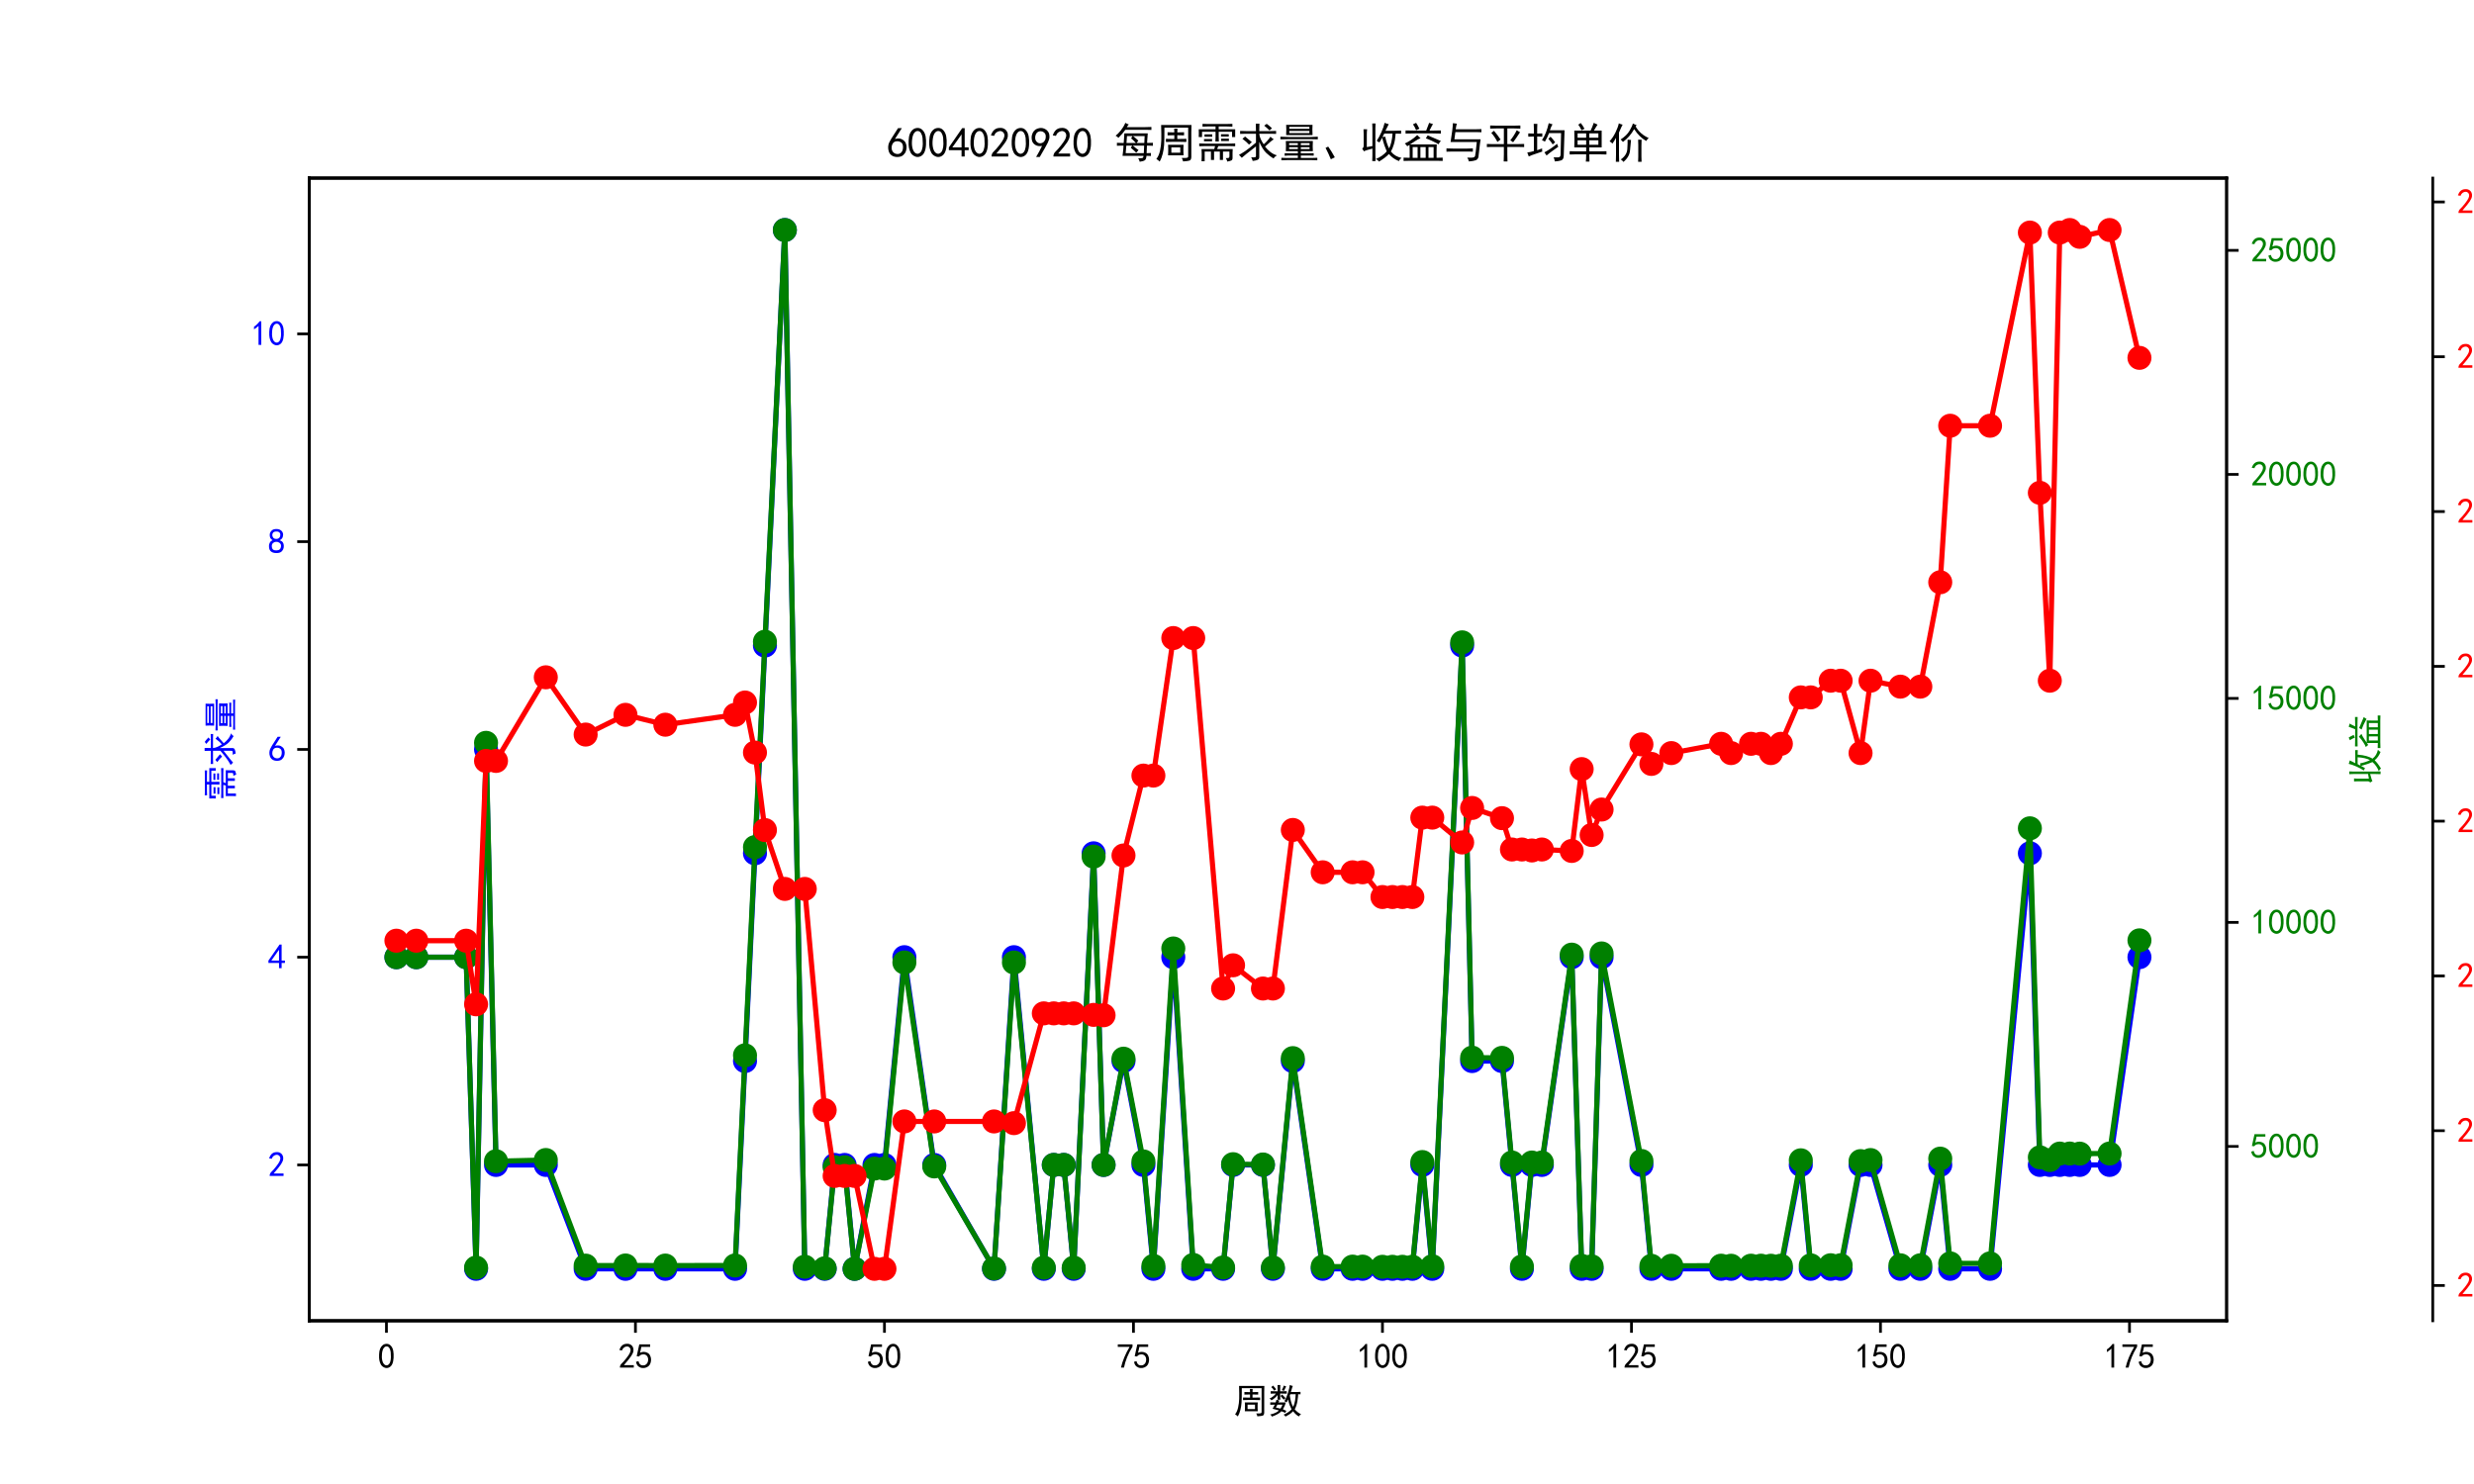 <?xml version="1.0" encoding="utf-8" standalone="no"?>
<!DOCTYPE svg PUBLIC "-//W3C//DTD SVG 1.1//EN"
  "http://www.w3.org/Graphics/SVG/1.1/DTD/svg11.dtd">
<svg xmlns:xlink="http://www.w3.org/1999/xlink" width="720pt" height="432pt" viewBox="0 0 720 432" xmlns="http://www.w3.org/2000/svg" version="1.1">
 <defs>
  <style type="text/css">*{stroke-linejoin: round; stroke-linecap: butt}</style>
 </defs>
 <g id="figure_1">
  <g id="patch_1">
   <path d="M 0 432 
L 720 432 
L 720 0 
L 0 0 
z
" style="fill: #ffffff"/>
  </g>
  <g id="axes_1">
   <g id="patch_2">
    <path d="M 90 384.48 
L 648 384.48 
L 648 51.84 
L 90 51.84 
z
" style="fill: #ffffff"/>
   </g>
   <g id="matplotlib.axis_1">
    <g id="xtick_1">
     <g id="line2d_1">
      <defs>
       <path id="mad325da465" d="M 0 0 
L 0 3.5 
" style="stroke: #000000; stroke-width: 0.8"/>
      </defs>
      <g>
       <use xlink:href="#mad325da465" x="112.465" y="384.48" style="stroke: #000000; stroke-width: 0.8"/>
      </g>
     </g>
     <g id="text_1">
      <!-- 0 -->
      <g transform="translate(109.965 398.355) scale(0.1 -0.1)">
       <defs>
        <path id="SimHei-30" d="M 225 2537 
Q 250 3200 412 3587 
Q 575 3975 875 4225 
Q 1175 4475 1612 4475 
Q 2050 4475 2375 4112 
Q 2700 3750 2800 3200 
Q 2900 2650 2862 1937 
Q 2825 1225 2612 775 
Q 2400 325 1975 150 
Q 1550 -25 1125 187 
Q 700 400 525 750 
Q 350 1100 275 1487 
Q 200 1875 225 2537 
z
M 750 2687 
Q 675 2000 800 1462 
Q 925 925 1212 700 
Q 1500 475 1800 612 
Q 2100 750 2237 1162 
Q 2375 1575 2375 2062 
Q 2375 2550 2337 2950 
Q 2300 3350 2112 3675 
Q 1925 4000 1612 4012 
Q 1300 4025 1062 3700 
Q 825 3375 750 2687 
z
" transform="scale(0.016)"/>
       </defs>
       <use xlink:href="#SimHei-30"/>
      </g>
     </g>
    </g>
    <g id="xtick_2">
     <g id="line2d_2">
      <g>
       <use xlink:href="#mad325da465" x="184.932" y="384.48" style="stroke: #000000; stroke-width: 0.8"/>
      </g>
     </g>
     <g id="text_2">
      <!-- 25 -->
      <g transform="translate(179.932 398.355) scale(0.1 -0.1)">
       <defs>
        <path id="SimHei-32" d="M 300 250 
Q 325 625 650 925 
Q 975 1225 1475 1862 
Q 1975 2500 2125 2850 
Q 2275 3200 2237 3450 
Q 2200 3700 2000 3862 
Q 1800 4025 1537 4000 
Q 1275 3975 1037 3800 
Q 800 3625 675 3275 
L 200 3350 
Q 400 3925 712 4187 
Q 1025 4450 1450 4475 
Q 1700 4500 1900 4462 
Q 2100 4425 2312 4287 
Q 2525 4150 2662 3875 
Q 2800 3600 2762 3212 
Q 2725 2825 2375 2287 
Q 2025 1750 1025 600 
L 2825 600 
L 2825 150 
L 300 150 
L 300 250 
z
" transform="scale(0.016)"/>
        <path id="SimHei-35" d="M 550 1325 
Q 725 650 1150 575 
Q 1575 500 1837 662 
Q 2100 825 2212 1087 
Q 2325 1350 2312 1675 
Q 2300 2000 2137 2225 
Q 1975 2450 1725 2525 
Q 1475 2600 1162 2525 
Q 850 2450 650 2175 
L 225 2225 
Q 275 2375 700 4375 
L 2675 4375 
L 2675 3925 
L 1075 3925 
Q 950 3250 825 2850 
Q 1200 3025 1525 3012 
Q 1850 3000 2150 2862 
Q 2450 2725 2587 2487 
Q 2725 2250 2787 2012 
Q 2850 1775 2837 1500 
Q 2825 1225 2725 937 
Q 2625 650 2425 462 
Q 2225 275 1937 162 
Q 1650 50 1275 75 
Q 900 100 562 350 
Q 225 600 100 1200 
L 550 1325 
z
" transform="scale(0.016)"/>
       </defs>
       <use xlink:href="#SimHei-32"/>
       <use xlink:href="#SimHei-35" x="50"/>
      </g>
     </g>
    </g>
    <g id="xtick_3">
     <g id="line2d_3">
      <g>
       <use xlink:href="#mad325da465" x="257.4" y="384.48" style="stroke: #000000; stroke-width: 0.8"/>
      </g>
     </g>
     <g id="text_3">
      <!-- 50 -->
      <g transform="translate(252.4 398.355) scale(0.1 -0.1)">
       <use xlink:href="#SimHei-35"/>
       <use xlink:href="#SimHei-30" x="50"/>
      </g>
     </g>
    </g>
    <g id="xtick_4">
     <g id="line2d_4">
      <g>
       <use xlink:href="#mad325da465" x="329.868" y="384.48" style="stroke: #000000; stroke-width: 0.8"/>
      </g>
     </g>
     <g id="text_4">
      <!-- 75 -->
      <g transform="translate(324.868 398.355) scale(0.1 -0.1)">
       <defs>
        <path id="SimHei-37" d="M 850 150 
Q 1300 2050 2425 3925 
L 275 3925 
L 275 4375 
L 2950 4375 
L 2950 3950 
Q 1775 2050 1400 150 
L 850 150 
z
" transform="scale(0.016)"/>
       </defs>
       <use xlink:href="#SimHei-37"/>
       <use xlink:href="#SimHei-35" x="50"/>
      </g>
     </g>
    </g>
    <g id="xtick_5">
     <g id="line2d_5">
      <g>
       <use xlink:href="#mad325da465" x="402.335" y="384.48" style="stroke: #000000; stroke-width: 0.8"/>
      </g>
     </g>
     <g id="text_5">
      <!-- 100 -->
      <g transform="translate(394.835 398.355) scale(0.1 -0.1)">
       <defs>
        <path id="SimHei-31" d="M 1400 3600 
Q 1075 3275 575 2975 
L 575 3450 
Q 1200 3875 1600 4450 
L 1900 4450 
L 1900 150 
L 1400 150 
L 1400 3600 
z
" transform="scale(0.016)"/>
       </defs>
       <use xlink:href="#SimHei-31"/>
       <use xlink:href="#SimHei-30" x="50"/>
       <use xlink:href="#SimHei-30" x="100"/>
      </g>
     </g>
    </g>
    <g id="xtick_6">
     <g id="line2d_6">
      <g>
       <use xlink:href="#mad325da465" x="474.803" y="384.48" style="stroke: #000000; stroke-width: 0.8"/>
      </g>
     </g>
     <g id="text_6">
      <!-- 125 -->
      <g transform="translate(467.303 398.355) scale(0.1 -0.1)">
       <use xlink:href="#SimHei-31"/>
       <use xlink:href="#SimHei-32" x="50"/>
       <use xlink:href="#SimHei-35" x="100"/>
      </g>
     </g>
    </g>
    <g id="xtick_7">
     <g id="line2d_7">
      <g>
       <use xlink:href="#mad325da465" x="547.27" y="384.48" style="stroke: #000000; stroke-width: 0.8"/>
      </g>
     </g>
     <g id="text_7">
      <!-- 150 -->
      <g transform="translate(539.77 398.355) scale(0.1 -0.1)">
       <use xlink:href="#SimHei-31"/>
       <use xlink:href="#SimHei-35" x="50"/>
       <use xlink:href="#SimHei-30" x="100"/>
      </g>
     </g>
    </g>
    <g id="xtick_8">
     <g id="line2d_8">
      <g>
       <use xlink:href="#mad325da465" x="619.738" y="384.48" style="stroke: #000000; stroke-width: 0.8"/>
      </g>
     </g>
     <g id="text_8">
      <!-- 175 -->
      <g transform="translate(612.238 398.355) scale(0.1 -0.1)">
       <use xlink:href="#SimHei-31"/>
       <use xlink:href="#SimHei-37" x="50"/>
       <use xlink:href="#SimHei-35" x="100"/>
      </g>
     </g>
    </g>
    <g id="text_9">
     <!-- 周数 -->
     <g transform="translate(359 411.339) scale(0.1 -0.1)">
      <defs>
       <path id="SimHei-5468" d="M 5600 4925 
Q 5575 4400 5575 3800 
L 5575 50 
Q 5550 -375 5325 -462 
Q 5100 -550 4325 -600 
Q 4300 -400 4125 -75 
Q 4800 -100 4962 -37 
Q 5125 25 5100 225 
L 5100 4525 
L 1500 4525 
Q 1500 2575 1450 1887 
Q 1400 1200 1237 550 
Q 1075 -100 775 -625 
Q 625 -450 275 -225 
Q 650 225 825 1000 
Q 1000 1775 1025 2587 
Q 1050 3400 1000 4925 
L 5600 4925 
z
M 2050 325 
Q 2075 625 2075 950 
L 2075 1400 
Q 2075 1625 2050 1925 
L 4400 1925 
Q 4375 1725 4375 1450 
L 4375 875 
Q 4375 600 4400 325 
L 2050 325 
z
M 3000 3800 
Q 3000 4150 2975 4375 
L 3475 4375 
Q 3450 4075 3450 3800 
Q 4100 3800 4475 3825 
L 4475 3350 
Q 4125 3375 3450 3375 
L 3450 2800 
Q 4200 2800 4825 2825 
L 4825 2350 
Q 4175 2375 3725 2375 
L 2750 2375 
Q 2325 2375 1725 2350 
L 1725 2825 
Q 2325 2800 3000 2800 
L 3000 3375 
Q 2500 3375 1975 3350 
L 1975 3825 
Q 2475 3800 3000 3800 
z
M 3900 725 
L 3900 1525 
L 2550 1525 
L 2550 725 
L 3900 725 
z
" transform="scale(0.016)"/>
       <path id="SimHei-6570" d="M 4525 4925 
Q 4475 4800 4400 4587 
Q 4325 4375 4175 3825 
L 5325 3825 
Q 5575 3825 5925 3850 
L 5925 3400 
Q 5650 3425 5500 3425 
Q 5500 3025 5362 2162 
Q 5225 1300 4875 675 
Q 5125 375 5437 137 
Q 5750 -100 6025 -200 
Q 5725 -425 5625 -625 
Q 5325 -450 5075 -225 
Q 4825 0 4575 325 
Q 4300 25 3987 -187 
Q 3675 -400 3200 -650 
Q 3075 -425 2850 -300 
Q 3225 -150 3650 125 
Q 4075 400 4300 675 
Q 4125 1025 3962 1425 
Q 3800 1825 3675 2475 
Q 3600 2275 3425 1950 
Q 3250 2050 3000 2150 
Q 3400 2850 3650 3675 
Q 3900 4500 3975 5100 
Q 4275 4975 4525 4925 
z
M 2100 2250 
Q 2000 2150 1875 1925 
L 3250 1925 
Q 3100 1300 2725 675 
Q 3125 525 3350 400 
Q 3225 225 3125 25 
Q 2900 175 2450 325 
Q 1950 -225 725 -650 
Q 600 -375 400 -275 
Q 1575 0 2000 475 
Q 1300 650 850 775 
Q 1000 1000 1250 1525 
Q 1000 1525 425 1500 
L 425 1950 
Q 900 1925 1400 1925 
Q 1500 2150 1550 2425 
Q 1825 2325 2100 2250 
z
M 1775 3950 
Q 1775 4550 1750 5100 
L 2250 5100 
Q 2225 4575 2225 3950 
Q 3075 3950 3425 3975 
L 3425 3525 
Q 3075 3550 2225 3550 
Q 2225 2825 2250 2425 
L 1750 2425 
Q 1775 2775 1775 3300 
Q 1650 3100 1300 2787 
Q 950 2475 650 2300 
Q 525 2525 275 2625 
Q 500 2700 875 2975 
Q 1250 3250 1450 3550 
Q 950 3550 500 3525 
L 500 3975 
Q 925 3950 1775 3950 
z
M 3975 3175 
Q 4200 1700 4600 1125 
Q 4850 1700 4937 2287 
Q 5025 2875 5050 3425 
L 4075 3425 
L 3975 3175 
z
M 1450 1000 
Q 1750 925 2275 800 
Q 2475 1050 2650 1525 
L 1725 1525 
Q 1600 1275 1450 1000 
z
M 3325 4825 
Q 3200 4625 3125 4450 
Q 3050 4275 2925 4025 
Q 2725 4125 2525 4175 
Q 2725 4500 2900 5000 
Q 3150 4875 3325 4825 
z
M 2575 3375 
Q 2900 3050 3200 2725 
Q 3050 2600 2875 2425 
Q 2525 2850 2300 3100 
Q 2450 3225 2575 3375 
z
M 925 5000 
Q 1275 4650 1500 4300 
L 1125 4075 
Q 950 4425 600 4725 
Q 825 4875 925 5000 
z
" transform="scale(0.016)"/>
      </defs>
      <use xlink:href="#SimHei-5468"/>
      <use xlink:href="#SimHei-6570" x="100"/>
     </g>
    </g>
   </g>
   <g id="matplotlib.axis_2">
    <g id="ytick_1">
     <g id="line2d_9">
      <defs>
       <path id="m1a305e18bc" d="M 0 0 
L -3.5 0 
" style="stroke: #000000; stroke-width: 0.8"/>
      </defs>
      <g>
       <use xlink:href="#m1a305e18bc" x="90" y="339.12" style="stroke: #000000; stroke-width: 0.8"/>
      </g>
     </g>
     <g id="text_10">
      <!-- 2 -->
      <g style="fill: #0000ff" transform="translate(78 342.558) scale(0.1 -0.1)">
       <use xlink:href="#SimHei-32"/>
      </g>
     </g>
    </g>
    <g id="ytick_2">
     <g id="line2d_10">
      <g>
       <use xlink:href="#m1a305e18bc" x="90" y="278.64" style="stroke: #000000; stroke-width: 0.8"/>
      </g>
     </g>
     <g id="text_11">
      <!-- 4 -->
      <g style="fill: #0000ff" transform="translate(78 282.077) scale(0.1 -0.1)">
       <defs>
        <path id="SimHei-34" d="M 2000 1100 
L 75 1100 
L 75 1525 
L 2100 4450 
L 2475 4450 
L 2475 1525 
L 3075 1525 
L 3075 1100 
L 2475 1100 
L 2475 150 
L 2000 150 
L 2000 1100 
z
M 2000 1525 
L 2000 3500 
L 600 1525 
L 2000 1525 
z
" transform="scale(0.016)"/>
       </defs>
       <use xlink:href="#SimHei-34"/>
      </g>
     </g>
    </g>
    <g id="ytick_3">
     <g id="line2d_11">
      <g>
       <use xlink:href="#m1a305e18bc" x="90" y="218.16" style="stroke: #000000; stroke-width: 0.8"/>
      </g>
     </g>
     <g id="text_12">
      <!-- 6 -->
      <g style="fill: #0000ff" transform="translate(78 221.597) scale(0.1 -0.1)">
       <defs>
        <path id="SimHei-36" d="M 250 1612 
Q 275 1975 387 2225 
Q 500 2475 725 2850 
L 1750 4450 
L 2325 4450 
L 1275 2800 
Q 1950 2975 2350 2750 
Q 2750 2525 2887 2237 
Q 3025 1950 3037 1612 
Q 3050 1275 2937 950 
Q 2825 625 2537 362 
Q 2250 100 1737 75 
Q 1225 50 862 262 
Q 500 475 362 862 
Q 225 1250 250 1612 
z
M 1025 787 
Q 1250 550 1625 525 
Q 2000 500 2250 775 
Q 2500 1050 2500 1575 
Q 2500 2100 2187 2300 
Q 1875 2500 1487 2450 
Q 1100 2400 925 2075 
Q 750 1750 775 1387 
Q 800 1025 1025 787 
z
" transform="scale(0.016)"/>
       </defs>
       <use xlink:href="#SimHei-36"/>
      </g>
     </g>
    </g>
    <g id="ytick_4">
     <g id="line2d_12">
      <g>
       <use xlink:href="#m1a305e18bc" x="90" y="157.68" style="stroke: #000000; stroke-width: 0.8"/>
      </g>
     </g>
     <g id="text_13">
      <!-- 8 -->
      <g style="fill: #0000ff" transform="translate(78 161.118) scale(0.1 -0.1)">
       <defs>
        <path id="SimHei-38" d="M 175 1375 
Q 175 1675 325 1962 
Q 475 2250 825 2425 
Q 525 2600 425 2812 
Q 325 3025 312 3300 
Q 300 3575 387 3775 
Q 475 3975 650 4150 
Q 825 4325 1037 4387 
Q 1250 4450 1500 4450 
Q 1750 4450 1950 4400 
Q 2150 4350 2375 4187 
Q 2600 4025 2700 3725 
Q 2800 3425 2687 3025 
Q 2575 2625 2100 2400 
Q 2525 2275 2700 2012 
Q 2875 1750 2875 1375 
Q 2875 1000 2762 775 
Q 2650 550 2512 400 
Q 2375 250 2137 162 
Q 1900 75 1537 75 
Q 1175 75 912 162 
Q 650 250 475 425 
Q 300 600 237 837 
Q 175 1075 175 1375 
z
M 687 1400 
Q 675 1100 787 875 
Q 900 650 1200 587 
Q 1500 525 1825 600 
Q 2150 675 2275 950 
Q 2400 1225 2362 1500 
Q 2325 1775 2050 1962 
Q 1775 2150 1450 2125 
Q 1125 2100 912 1900 
Q 700 1700 687 1400 
z
M 775 3350 
Q 775 3100 950 2875 
Q 1125 2650 1500 2650 
Q 1875 2650 2062 2875 
Q 2250 3100 2237 3412 
Q 2225 3725 2012 3875 
Q 1800 4025 1437 4000 
Q 1075 3975 925 3787 
Q 775 3600 775 3350 
z
" transform="scale(0.016)"/>
       </defs>
       <use xlink:href="#SimHei-38"/>
      </g>
     </g>
    </g>
    <g id="ytick_5">
     <g id="line2d_13">
      <g>
       <use xlink:href="#m1a305e18bc" x="90" y="97.2" style="stroke: #000000; stroke-width: 0.8"/>
      </g>
     </g>
     <g id="text_14">
      <!-- 10 -->
      <g style="fill: #0000ff" transform="translate(73 100.638) scale(0.1 -0.1)">
       <use xlink:href="#SimHei-31"/>
       <use xlink:href="#SimHei-30" x="50"/>
      </g>
     </g>
    </g>
    <g id="text_15">
     <!-- 需求量 -->
     <g style="fill: #0000ff" transform="translate(67.75 233.16) rotate(-90) scale(0.1 -0.1)">
      <defs>
       <path id="SimHei-9700" d="M 5150 2100 
Q 5500 2100 5975 2125 
L 5975 1700 
Q 5500 1725 5150 1725 
L 3425 1725 
Q 3300 1500 3250 1275 
L 5600 1275 
Q 5575 950 5575 700 
L 5575 -50 
Q 5575 -350 5425 -437 
Q 5275 -525 4775 -625 
Q 4750 -400 4550 -100 
Q 4950 -100 5025 -50 
Q 5100 0 5100 200 
L 5100 900 
L 4125 900 
L 4125 -375 
L 3650 -375 
L 3650 900 
L 2775 900 
L 2775 -375 
L 2300 -375 
L 2300 900 
L 1350 900 
L 1350 -575 
L 875 -575 
Q 900 -225 900 175 
L 900 575 
Q 900 900 875 1275 
L 2800 1275 
Q 2875 1500 2925 1725 
L 1350 1725 
Q 925 1725 525 1700 
L 525 2125 
Q 900 2100 1325 2100 
L 5150 2100 
z
M 4700 5075 
Q 5075 5075 5550 5100 
L 5550 4675 
Q 5075 4700 4700 4700 
L 3475 4700 
L 3475 4275 
L 5975 4275 
L 5975 3100 
L 5500 3100 
L 5500 3900 
L 3475 3900 
L 3475 3200 
Q 3475 2775 3500 2425 
L 2975 2425 
Q 3000 2750 3000 3175 
L 3000 3900 
L 950 3900 
L 950 3100 
L 450 3100 
Q 450 3375 462 3650 
Q 475 3925 450 4275 
L 3000 4275 
L 3000 4700 
L 1775 4700 
Q 1400 4700 1025 4675 
L 1025 5100 
Q 1400 5075 1750 5075 
L 4700 5075 
z
M 2475 2450 
L 1250 2450 
L 1250 2800 
L 2475 2800 
L 2475 2450 
z
M 2500 3150 
L 1325 3150 
L 1325 3500 
L 2500 3500 
L 2500 3150 
z
M 5000 3175 
L 3825 3175 
L 3825 3525 
L 5000 3525 
L 5000 3175 
z
M 5025 2500 
L 3850 2500 
L 3850 2850 
L 5025 2850 
L 5025 2500 
z
" transform="scale(0.016)"/>
       <path id="SimHei-6c42" d="M 475 4025 
Q 875 4000 1325 4000 
L 2875 4000 
Q 2875 4725 2850 5125 
L 3400 5125 
Q 3375 4725 3375 4000 
L 5150 4000 
Q 5500 4000 5925 4025 
L 5925 3575 
Q 5475 3600 5150 3600 
L 3375 3600 
Q 3400 3200 3612 2750 
Q 3825 2300 4050 2000 
Q 4600 2450 5075 3150 
Q 5250 2950 5575 2750 
Q 5275 2600 4250 1650 
Q 4575 1225 5037 850 
Q 5500 475 6050 325 
Q 5700 125 5550 -150 
Q 5000 150 4437 687 
Q 3875 1225 3375 2375 
L 3375 150 
Q 3400 -225 3137 -350 
Q 2875 -475 2375 -525 
Q 2325 -275 2150 25 
Q 2575 0 2737 37 
Q 2900 75 2875 300 
L 2875 1675 
Q 1875 900 1437 550 
Q 1000 200 725 -50 
Q 500 200 300 400 
Q 650 575 1200 937 
Q 1750 1300 2875 2250 
L 2875 3600 
L 1325 3600 
Q 875 3600 475 3575 
L 475 4025 
z
M 1225 3175 
Q 1775 2725 2250 2325 
L 1825 1950 
Q 1450 2375 825 2825 
L 1225 3175 
z
M 4500 5100 
Q 4900 4825 5300 4425 
Q 5125 4300 4925 4100 
Q 4650 4400 4125 4825 
Q 4275 4950 4500 5100 
z
" transform="scale(0.016)"/>
       <path id="SimHei-91cf" d="M 5250 2500 
Q 5225 2200 5225 1700 
Q 5225 1225 5250 950 
L 3425 950 
L 3425 625 
L 4575 625 
Q 5000 625 5375 650 
L 5375 275 
Q 5025 300 4575 300 
L 3425 300 
L 3425 -75 
L 5125 -75 
Q 5525 -75 5925 -50 
L 5925 -425 
Q 5525 -400 5125 -400 
L 1275 -400 
Q 900 -400 475 -425 
L 475 -50 
Q 925 -50 1275 -75 
L 2975 -75 
L 2975 300 
L 1725 300 
Q 1350 300 975 250 
L 975 650 
Q 1375 625 1725 625 
L 2975 625 
L 2975 950 
L 1150 950 
Q 1175 1375 1175 1775 
Q 1175 2175 1150 2500 
L 5250 2500 
z
M 5200 4950 
Q 5175 4575 5175 4250 
Q 5175 3925 5200 3400 
L 1200 3400 
Q 1225 3925 1225 4250 
Q 1225 4575 1200 4950 
L 5200 4950 
z
M 4900 3100 
Q 5500 3125 6000 3150 
L 6000 2750 
Q 5500 2775 4925 2775 
L 1650 2775 
Q 975 2775 325 2750 
L 325 3150 
Q 975 3125 1650 3100 
L 4900 3100 
z
M 4725 3700 
L 4725 4025 
L 1675 4025 
L 1675 3700 
L 4725 3700 
z
M 4725 4350 
L 4725 4650 
L 1675 4650 
L 1675 4350 
L 4725 4350 
z
M 4750 1875 
L 4750 2175 
L 3425 2175 
L 3425 1875 
L 4750 1875 
z
M 2975 1875 
L 2975 2175 
L 1650 2175 
L 1650 1875 
L 2975 1875 
z
M 2975 1275 
L 2975 1550 
L 1650 1550 
L 1650 1275 
L 2975 1275 
z
M 4750 1275 
L 4750 1550 
L 3425 1550 
L 3425 1275 
L 4750 1275 
z
" transform="scale(0.016)"/>
      </defs>
      <use xlink:href="#SimHei-9700"/>
      <use xlink:href="#SimHei-6c42" x="100"/>
      <use xlink:href="#SimHei-91cf" x="200"/>
     </g>
    </g>
   </g>
   <g id="line2d_14">
    <path d="M 115.364 278.64 
L 121.161 278.64 
L 135.655 278.64 
L 138.553 369.36 
L 141.452 218.16 
L 144.351 339.12 
L 158.844 339.12 
L 170.439 369.36 
L 182.034 369.36 
L 193.629 369.36 
L 213.919 369.36 
L 216.818 308.88 
L 219.717 248.4 
L 222.616 187.92 
L 228.413 66.96 
L 234.21 369.36 
L 240.008 369.36 
L 242.906 339.12 
L 245.805 339.12 
L 248.704 369.36 
L 254.501 339.12 
L 257.4 339.12 
L 263.197 278.64 
L 271.894 339.12 
L 289.286 369.36 
L 295.083 278.64 
L 303.779 369.36 
L 306.678 339.12 
L 309.577 339.12 
L 312.475 369.36 
L 318.273 248.4 
L 321.171 339.12 
L 326.969 308.88 
L 332.766 339.12 
L 335.665 369.36 
L 341.462 278.64 
L 347.26 369.36 
L 355.956 369.36 
L 358.855 339.12 
L 367.551 339.12 
L 370.449 369.36 
L 376.247 308.88 
L 384.943 369.36 
L 393.639 369.36 
L 396.538 369.36 
L 402.335 369.36 
L 405.234 369.36 
L 408.132 369.36 
L 411.031 369.36 
L 413.93 339.12 
L 416.829 369.36 
L 425.525 187.92 
L 428.423 308.88 
L 437.119 308.88 
L 440.018 339.12 
L 442.917 369.36 
L 445.816 339.12 
L 448.714 339.12 
L 457.41 278.64 
L 460.309 369.36 
L 463.208 369.36 
L 466.106 278.64 
L 477.701 339.12 
L 480.6 369.36 
L 486.397 369.36 
L 500.891 369.36 
L 503.79 369.36 
L 509.587 369.36 
L 512.486 369.36 
L 515.384 369.36 
L 518.283 369.36 
L 524.081 339.12 
L 526.979 369.36 
L 532.777 369.36 
L 535.675 369.36 
L 541.473 339.12 
L 544.371 339.12 
L 553.068 369.36 
L 558.865 369.36 
L 564.662 339.12 
L 567.561 369.36 
L 579.156 369.36 
L 590.751 248.4 
L 593.649 339.12 
L 596.548 339.12 
L 599.447 339.12 
L 602.345 339.12 
L 605.244 339.12 
L 613.94 339.12 
L 622.636 278.64 
" clip-path="url(#p38f6063fb8)" style="fill: none; stroke: #0000ff; stroke-width: 1.5; stroke-linecap: square"/>
    <defs>
     <path id="m4e583f4172" d="M 0 3 
C 0.796 3 1.559 2.684 2.121 2.121 
C 2.684 1.559 3 0.796 3 0 
C 3 -0.796 2.684 -1.559 2.121 -2.121 
C 1.559 -2.684 0.796 -3 0 -3 
C -0.796 -3 -1.559 -2.684 -2.121 -2.121 
C -2.684 -1.559 -3 -0.796 -3 0 
C -3 0.796 -2.684 1.559 -2.121 2.121 
C -1.559 2.684 -0.796 3 0 3 
z
" style="stroke: #0000ff"/>
    </defs>
    <g clip-path="url(#p38f6063fb8)">
     <use xlink:href="#m4e583f4172" x="115.364" y="278.64" style="fill: #0000ff; stroke: #0000ff"/>
     <use xlink:href="#m4e583f4172" x="121.161" y="278.64" style="fill: #0000ff; stroke: #0000ff"/>
     <use xlink:href="#m4e583f4172" x="135.655" y="278.64" style="fill: #0000ff; stroke: #0000ff"/>
     <use xlink:href="#m4e583f4172" x="138.553" y="369.36" style="fill: #0000ff; stroke: #0000ff"/>
     <use xlink:href="#m4e583f4172" x="141.452" y="218.16" style="fill: #0000ff; stroke: #0000ff"/>
     <use xlink:href="#m4e583f4172" x="144.351" y="339.12" style="fill: #0000ff; stroke: #0000ff"/>
     <use xlink:href="#m4e583f4172" x="158.844" y="339.12" style="fill: #0000ff; stroke: #0000ff"/>
     <use xlink:href="#m4e583f4172" x="170.439" y="369.36" style="fill: #0000ff; stroke: #0000ff"/>
     <use xlink:href="#m4e583f4172" x="182.034" y="369.36" style="fill: #0000ff; stroke: #0000ff"/>
     <use xlink:href="#m4e583f4172" x="193.629" y="369.36" style="fill: #0000ff; stroke: #0000ff"/>
     <use xlink:href="#m4e583f4172" x="213.919" y="369.36" style="fill: #0000ff; stroke: #0000ff"/>
     <use xlink:href="#m4e583f4172" x="216.818" y="308.88" style="fill: #0000ff; stroke: #0000ff"/>
     <use xlink:href="#m4e583f4172" x="219.717" y="248.4" style="fill: #0000ff; stroke: #0000ff"/>
     <use xlink:href="#m4e583f4172" x="222.616" y="187.92" style="fill: #0000ff; stroke: #0000ff"/>
     <use xlink:href="#m4e583f4172" x="228.413" y="66.96" style="fill: #0000ff; stroke: #0000ff"/>
     <use xlink:href="#m4e583f4172" x="234.21" y="369.36" style="fill: #0000ff; stroke: #0000ff"/>
     <use xlink:href="#m4e583f4172" x="240.008" y="369.36" style="fill: #0000ff; stroke: #0000ff"/>
     <use xlink:href="#m4e583f4172" x="242.906" y="339.12" style="fill: #0000ff; stroke: #0000ff"/>
     <use xlink:href="#m4e583f4172" x="245.805" y="339.12" style="fill: #0000ff; stroke: #0000ff"/>
     <use xlink:href="#m4e583f4172" x="248.704" y="369.36" style="fill: #0000ff; stroke: #0000ff"/>
     <use xlink:href="#m4e583f4172" x="254.501" y="339.12" style="fill: #0000ff; stroke: #0000ff"/>
     <use xlink:href="#m4e583f4172" x="257.4" y="339.12" style="fill: #0000ff; stroke: #0000ff"/>
     <use xlink:href="#m4e583f4172" x="263.197" y="278.64" style="fill: #0000ff; stroke: #0000ff"/>
     <use xlink:href="#m4e583f4172" x="271.894" y="339.12" style="fill: #0000ff; stroke: #0000ff"/>
     <use xlink:href="#m4e583f4172" x="289.286" y="369.36" style="fill: #0000ff; stroke: #0000ff"/>
     <use xlink:href="#m4e583f4172" x="295.083" y="278.64" style="fill: #0000ff; stroke: #0000ff"/>
     <use xlink:href="#m4e583f4172" x="303.779" y="369.36" style="fill: #0000ff; stroke: #0000ff"/>
     <use xlink:href="#m4e583f4172" x="306.678" y="339.12" style="fill: #0000ff; stroke: #0000ff"/>
     <use xlink:href="#m4e583f4172" x="309.577" y="339.12" style="fill: #0000ff; stroke: #0000ff"/>
     <use xlink:href="#m4e583f4172" x="312.475" y="369.36" style="fill: #0000ff; stroke: #0000ff"/>
     <use xlink:href="#m4e583f4172" x="318.273" y="248.4" style="fill: #0000ff; stroke: #0000ff"/>
     <use xlink:href="#m4e583f4172" x="321.171" y="339.12" style="fill: #0000ff; stroke: #0000ff"/>
     <use xlink:href="#m4e583f4172" x="326.969" y="308.88" style="fill: #0000ff; stroke: #0000ff"/>
     <use xlink:href="#m4e583f4172" x="332.766" y="339.12" style="fill: #0000ff; stroke: #0000ff"/>
     <use xlink:href="#m4e583f4172" x="335.665" y="369.36" style="fill: #0000ff; stroke: #0000ff"/>
     <use xlink:href="#m4e583f4172" x="341.462" y="278.64" style="fill: #0000ff; stroke: #0000ff"/>
     <use xlink:href="#m4e583f4172" x="347.26" y="369.36" style="fill: #0000ff; stroke: #0000ff"/>
     <use xlink:href="#m4e583f4172" x="355.956" y="369.36" style="fill: #0000ff; stroke: #0000ff"/>
     <use xlink:href="#m4e583f4172" x="358.855" y="339.12" style="fill: #0000ff; stroke: #0000ff"/>
     <use xlink:href="#m4e583f4172" x="367.551" y="339.12" style="fill: #0000ff; stroke: #0000ff"/>
     <use xlink:href="#m4e583f4172" x="370.449" y="369.36" style="fill: #0000ff; stroke: #0000ff"/>
     <use xlink:href="#m4e583f4172" x="376.247" y="308.88" style="fill: #0000ff; stroke: #0000ff"/>
     <use xlink:href="#m4e583f4172" x="384.943" y="369.36" style="fill: #0000ff; stroke: #0000ff"/>
     <use xlink:href="#m4e583f4172" x="393.639" y="369.36" style="fill: #0000ff; stroke: #0000ff"/>
     <use xlink:href="#m4e583f4172" x="396.538" y="369.36" style="fill: #0000ff; stroke: #0000ff"/>
     <use xlink:href="#m4e583f4172" x="402.335" y="369.36" style="fill: #0000ff; stroke: #0000ff"/>
     <use xlink:href="#m4e583f4172" x="405.234" y="369.36" style="fill: #0000ff; stroke: #0000ff"/>
     <use xlink:href="#m4e583f4172" x="408.132" y="369.36" style="fill: #0000ff; stroke: #0000ff"/>
     <use xlink:href="#m4e583f4172" x="411.031" y="369.36" style="fill: #0000ff; stroke: #0000ff"/>
     <use xlink:href="#m4e583f4172" x="413.93" y="339.12" style="fill: #0000ff; stroke: #0000ff"/>
     <use xlink:href="#m4e583f4172" x="416.829" y="369.36" style="fill: #0000ff; stroke: #0000ff"/>
     <use xlink:href="#m4e583f4172" x="425.525" y="187.92" style="fill: #0000ff; stroke: #0000ff"/>
     <use xlink:href="#m4e583f4172" x="428.423" y="308.88" style="fill: #0000ff; stroke: #0000ff"/>
     <use xlink:href="#m4e583f4172" x="437.119" y="308.88" style="fill: #0000ff; stroke: #0000ff"/>
     <use xlink:href="#m4e583f4172" x="440.018" y="339.12" style="fill: #0000ff; stroke: #0000ff"/>
     <use xlink:href="#m4e583f4172" x="442.917" y="369.36" style="fill: #0000ff; stroke: #0000ff"/>
     <use xlink:href="#m4e583f4172" x="445.816" y="339.12" style="fill: #0000ff; stroke: #0000ff"/>
     <use xlink:href="#m4e583f4172" x="448.714" y="339.12" style="fill: #0000ff; stroke: #0000ff"/>
     <use xlink:href="#m4e583f4172" x="457.41" y="278.64" style="fill: #0000ff; stroke: #0000ff"/>
     <use xlink:href="#m4e583f4172" x="460.309" y="369.36" style="fill: #0000ff; stroke: #0000ff"/>
     <use xlink:href="#m4e583f4172" x="463.208" y="369.36" style="fill: #0000ff; stroke: #0000ff"/>
     <use xlink:href="#m4e583f4172" x="466.106" y="278.64" style="fill: #0000ff; stroke: #0000ff"/>
     <use xlink:href="#m4e583f4172" x="477.701" y="339.12" style="fill: #0000ff; stroke: #0000ff"/>
     <use xlink:href="#m4e583f4172" x="480.6" y="369.36" style="fill: #0000ff; stroke: #0000ff"/>
     <use xlink:href="#m4e583f4172" x="486.397" y="369.36" style="fill: #0000ff; stroke: #0000ff"/>
     <use xlink:href="#m4e583f4172" x="500.891" y="369.36" style="fill: #0000ff; stroke: #0000ff"/>
     <use xlink:href="#m4e583f4172" x="503.79" y="369.36" style="fill: #0000ff; stroke: #0000ff"/>
     <use xlink:href="#m4e583f4172" x="509.587" y="369.36" style="fill: #0000ff; stroke: #0000ff"/>
     <use xlink:href="#m4e583f4172" x="512.486" y="369.36" style="fill: #0000ff; stroke: #0000ff"/>
     <use xlink:href="#m4e583f4172" x="515.384" y="369.36" style="fill: #0000ff; stroke: #0000ff"/>
     <use xlink:href="#m4e583f4172" x="518.283" y="369.36" style="fill: #0000ff; stroke: #0000ff"/>
     <use xlink:href="#m4e583f4172" x="524.081" y="339.12" style="fill: #0000ff; stroke: #0000ff"/>
     <use xlink:href="#m4e583f4172" x="526.979" y="369.36" style="fill: #0000ff; stroke: #0000ff"/>
     <use xlink:href="#m4e583f4172" x="532.777" y="369.36" style="fill: #0000ff; stroke: #0000ff"/>
     <use xlink:href="#m4e583f4172" x="535.675" y="369.36" style="fill: #0000ff; stroke: #0000ff"/>
     <use xlink:href="#m4e583f4172" x="541.473" y="339.12" style="fill: #0000ff; stroke: #0000ff"/>
     <use xlink:href="#m4e583f4172" x="544.371" y="339.12" style="fill: #0000ff; stroke: #0000ff"/>
     <use xlink:href="#m4e583f4172" x="553.068" y="369.36" style="fill: #0000ff; stroke: #0000ff"/>
     <use xlink:href="#m4e583f4172" x="558.865" y="369.36" style="fill: #0000ff; stroke: #0000ff"/>
     <use xlink:href="#m4e583f4172" x="564.662" y="339.12" style="fill: #0000ff; stroke: #0000ff"/>
     <use xlink:href="#m4e583f4172" x="567.561" y="369.36" style="fill: #0000ff; stroke: #0000ff"/>
     <use xlink:href="#m4e583f4172" x="579.156" y="369.36" style="fill: #0000ff; stroke: #0000ff"/>
     <use xlink:href="#m4e583f4172" x="590.751" y="248.4" style="fill: #0000ff; stroke: #0000ff"/>
     <use xlink:href="#m4e583f4172" x="593.649" y="339.12" style="fill: #0000ff; stroke: #0000ff"/>
     <use xlink:href="#m4e583f4172" x="596.548" y="339.12" style="fill: #0000ff; stroke: #0000ff"/>
     <use xlink:href="#m4e583f4172" x="599.447" y="339.12" style="fill: #0000ff; stroke: #0000ff"/>
     <use xlink:href="#m4e583f4172" x="602.345" y="339.12" style="fill: #0000ff; stroke: #0000ff"/>
     <use xlink:href="#m4e583f4172" x="605.244" y="339.12" style="fill: #0000ff; stroke: #0000ff"/>
     <use xlink:href="#m4e583f4172" x="613.94" y="339.12" style="fill: #0000ff; stroke: #0000ff"/>
     <use xlink:href="#m4e583f4172" x="622.636" y="278.64" style="fill: #0000ff; stroke: #0000ff"/>
    </g>
   </g>
   <g id="patch_3">
    <path d="M 90 384.48 
L 90 51.84 
" style="fill: none; stroke: #000000; stroke-width: 0.8; stroke-linejoin: miter; stroke-linecap: square"/>
   </g>
   <g id="patch_4">
    <path d="M 648 384.48 
L 648 51.84 
" style="fill: none; stroke: #000000; stroke-width: 0.8; stroke-linejoin: miter; stroke-linecap: square"/>
   </g>
   <g id="patch_5">
    <path d="M 90 384.48 
L 648 384.48 
" style="fill: none; stroke: #000000; stroke-width: 0.8; stroke-linejoin: miter; stroke-linecap: square"/>
   </g>
   <g id="patch_6">
    <path d="M 90 51.84 
L 648 51.84 
" style="fill: none; stroke: #000000; stroke-width: 0.8; stroke-linejoin: miter; stroke-linecap: square"/>
   </g>
  </g>
  <g id="axes_2">
   <g id="matplotlib.axis_3">
    <g id="ytick_6">
     <g id="line2d_15">
      <defs>
       <path id="m4a279ffbc7" d="M 0 0 
L 3.5 0 
" style="stroke: #000000; stroke-width: 0.8"/>
      </defs>
      <g>
       <use xlink:href="#m4a279ffbc7" x="648" y="333.726" style="stroke: #000000; stroke-width: 0.8"/>
      </g>
     </g>
     <g id="text_16">
      <!-- 5000 -->
      <g style="fill: #008000" transform="translate(655 337.163) scale(0.1 -0.1)">
       <use xlink:href="#SimHei-35"/>
       <use xlink:href="#SimHei-30" x="50"/>
       <use xlink:href="#SimHei-30" x="100"/>
       <use xlink:href="#SimHei-30" x="150"/>
      </g>
     </g>
    </g>
    <g id="ytick_7">
     <g id="line2d_16">
      <g>
       <use xlink:href="#m4a279ffbc7" x="648" y="268.516" style="stroke: #000000; stroke-width: 0.8"/>
      </g>
     </g>
     <g id="text_17">
      <!-- 10000 -->
      <g style="fill: #008000" transform="translate(655 271.954) scale(0.1 -0.1)">
       <use xlink:href="#SimHei-31"/>
       <use xlink:href="#SimHei-30" x="50"/>
       <use xlink:href="#SimHei-30" x="100"/>
       <use xlink:href="#SimHei-30" x="150"/>
       <use xlink:href="#SimHei-30" x="200"/>
      </g>
     </g>
    </g>
    <g id="ytick_8">
     <g id="line2d_17">
      <g>
       <use xlink:href="#m4a279ffbc7" x="648" y="203.307" style="stroke: #000000; stroke-width: 0.8"/>
      </g>
     </g>
     <g id="text_18">
      <!-- 15000 -->
      <g style="fill: #008000" transform="translate(655 206.745) scale(0.1 -0.1)">
       <use xlink:href="#SimHei-31"/>
       <use xlink:href="#SimHei-35" x="50"/>
       <use xlink:href="#SimHei-30" x="100"/>
       <use xlink:href="#SimHei-30" x="150"/>
       <use xlink:href="#SimHei-30" x="200"/>
      </g>
     </g>
    </g>
    <g id="ytick_9">
     <g id="line2d_18">
      <g>
       <use xlink:href="#m4a279ffbc7" x="648" y="138.098" style="stroke: #000000; stroke-width: 0.8"/>
      </g>
     </g>
     <g id="text_19">
      <!-- 20000 -->
      <g style="fill: #008000" transform="translate(655 141.535) scale(0.1 -0.1)">
       <use xlink:href="#SimHei-32"/>
       <use xlink:href="#SimHei-30" x="50"/>
       <use xlink:href="#SimHei-30" x="100"/>
       <use xlink:href="#SimHei-30" x="150"/>
       <use xlink:href="#SimHei-30" x="200"/>
      </g>
     </g>
    </g>
    <g id="ytick_10">
     <g id="line2d_19">
      <g>
       <use xlink:href="#m4a279ffbc7" x="648" y="72.889" style="stroke: #000000; stroke-width: 0.8"/>
      </g>
     </g>
     <g id="text_20">
      <!-- 25000 -->
      <g style="fill: #008000" transform="translate(655 76.326) scale(0.1 -0.1)">
       <use xlink:href="#SimHei-32"/>
       <use xlink:href="#SimHei-35" x="50"/>
       <use xlink:href="#SimHei-30" x="100"/>
       <use xlink:href="#SimHei-30" x="150"/>
       <use xlink:href="#SimHei-30" x="200"/>
      </g>
     </g>
    </g>
    <g id="text_21">
     <!-- 收益 -->
     <g style="fill: #008000" transform="translate(691.93 228.16) rotate(-90) scale(0.1 -0.1)">
      <defs>
       <path id="SimHei-6536" d="M 4250 5050 
Q 4125 4850 3750 4050 
L 5150 4050 
Q 5675 4050 6125 4075 
L 6125 3600 
Q 5675 3625 5300 3625 
Q 5225 2625 5025 1975 
Q 4825 1325 4575 900 
Q 4900 500 5287 275 
Q 5675 50 6200 -75 
Q 5900 -275 5800 -550 
Q 5300 -350 4950 -100 
Q 4600 150 4275 525 
Q 3800 0 2775 -625 
Q 2650 -425 2300 -225 
Q 3275 150 3950 925 
Q 3775 1325 3612 1787 
Q 3450 2250 3250 3000 
Q 2975 2450 2825 2275 
Q 2650 2400 2425 2525 
Q 2775 3025 3137 3837 
Q 3500 4650 3625 5250 
Q 3925 5125 4250 5050 
z
M 975 4275 
Q 925 3950 925 3450 
L 925 1575 
L 1775 1725 
L 1775 4425 
Q 1775 4775 1750 5150 
L 2250 5150 
Q 2225 4850 2225 4450 
L 2225 300 
Q 2225 -50 2250 -550 
L 1750 -550 
Q 1775 -25 1775 350 
L 1775 1350 
Q 625 1050 500 925 
Q 375 1125 225 1350 
Q 450 1475 450 1800 
L 450 3575 
Q 450 3925 425 4275 
L 975 4275 
z
M 3725 3150 
Q 3800 2700 3962 2212 
Q 4125 1725 4300 1375 
Q 4725 2150 4825 3625 
L 3575 3625 
Q 3400 3275 3300 3100 
L 3725 3150 
z
" transform="scale(0.016)"/>
       <path id="SimHei-76ca" d="M 2825 2925 
Q 2425 2775 2012 2487 
Q 1600 2200 1225 1975 
L 5275 1975 
Q 5250 1575 5250 1000 
L 5250 -50 
Q 5800 -50 6175 -25 
L 6175 -525 
Q 5725 -500 5250 -500 
L 1325 -500 
Q 700 -500 250 -525 
L 250 -25 
Q 600 -50 1175 -50 
L 1175 1050 
Q 1175 1575 1150 1925 
Q 1000 1800 800 1700 
Q 650 1950 425 2125 
Q 800 2275 1312 2600 
Q 1825 2925 2325 3400 
Q 2550 3150 2825 2925 
z
M 4725 5050 
Q 4575 4900 4462 4637 
Q 4350 4375 4175 4075 
L 4625 4075 
Q 5350 4075 5900 4100 
L 5900 3625 
Q 5350 3650 4625 3650 
L 1975 3650 
Q 1350 3650 550 3625 
L 550 4100 
Q 1175 4075 1975 4075 
L 3675 4075 
Q 3775 4300 3887 4625 
Q 4000 4950 4125 5250 
L 4725 5050 
z
M 3600 -50 
L 3600 1575 
L 2800 1575 
L 2800 -50 
L 3600 -50 
z
M 4800 -50 
L 4800 1575 
L 4025 1575 
L 4025 -50 
L 4800 -50 
z
M 2375 -50 
L 2375 1575 
L 1625 1575 
L 1625 -50 
L 2375 -50 
z
M 3900 3350 
Q 4375 3150 4900 2925 
Q 5425 2700 5900 2500 
Q 5700 2300 5550 2000 
Q 5025 2300 4512 2537 
Q 4000 2775 3625 2900 
Q 3750 3075 3900 3350 
z
M 2150 5250 
Q 2375 4925 2650 4350 
Q 2425 4275 2150 4125 
Q 1950 4650 1675 5025 
Q 1875 5100 2150 5250 
z
" transform="scale(0.016)"/>
      </defs>
      <use xlink:href="#SimHei-6536"/>
      <use xlink:href="#SimHei-76ca" x="100"/>
     </g>
    </g>
   </g>
   <g id="line2d_20">
    <path d="M 115.364 278.653 
L 121.161 278.653 
L 135.655 278.653 
L 138.553 368.999 
L 141.452 216.24 
L 144.351 338.037 
L 158.844 337.684 
L 170.439 368.43 
L 182.034 368.389 
L 193.629 368.41 
L 213.919 368.389 
L 216.818 307.218 
L 219.717 246.601 
L 222.616 186.81 
L 228.413 66.96 
L 234.21 368.755 
L 240.008 369.221 
L 242.906 339.785 
L 245.805 339.785 
L 248.704 369.36 
L 254.501 340.176 
L 257.4 340.176 
L 263.197 280.176 
L 271.894 339.555 
L 289.286 369.245 
L 295.083 280.19 
L 303.779 369.018 
L 306.678 339.1 
L 309.577 339.1 
L 312.475 369.018 
L 318.273 249.364 
L 321.171 339.108 
L 326.969 308.185 
L 332.766 338.098 
L 335.665 368.517 
L 341.462 276.103 
L 347.26 368.227 
L 355.956 368.965 
L 358.855 338.898 
L 367.551 338.996 
L 370.449 368.965 
L 376.247 308.024 
L 384.943 368.72 
L 393.639 368.72 
L 396.538 368.72 
L 402.335 368.773 
L 405.234 368.773 
L 408.132 368.773 
L 411.031 368.773 
L 413.93 338.276 
L 416.829 368.605 
L 425.525 186.993 
L 428.423 307.885 
L 437.119 307.949 
L 440.018 338.41 
L 442.917 368.672 
L 445.816 338.414 
L 448.714 338.41 
L 457.41 277.897 
L 460.309 368.503 
L 463.208 368.642 
L 466.106 277.548 
L 477.701 337.967 
L 480.6 368.492 
L 486.397 368.469 
L 500.891 368.45 
L 503.79 368.469 
L 509.587 368.45 
L 512.486 368.45 
L 515.384 368.469 
L 518.283 368.45 
L 524.081 337.769 
L 526.979 368.352 
L 532.777 368.317 
L 535.675 368.317 
L 541.473 338.004 
L 544.371 337.699 
L 553.068 368.329 
L 558.865 368.329 
L 564.662 337.284 
L 567.561 367.78 
L 579.156 367.78 
L 590.751 241.125 
L 593.649 336.907 
L 596.548 337.699 
L 599.447 335.811 
L 602.345 335.8 
L 605.244 335.829 
L 613.94 335.8 
L 622.636 273.742 
" clip-path="url(#p38f6063fb8)" style="fill: none; stroke: #008000; stroke-width: 1.5; stroke-linecap: square"/>
    <defs>
     <path id="m955d088e1a" d="M 0 3 
C 0.796 3 1.559 2.684 2.121 2.121 
C 2.684 1.559 3 0.796 3 0 
C 3 -0.796 2.684 -1.559 2.121 -2.121 
C 1.559 -2.684 0.796 -3 0 -3 
C -0.796 -3 -1.559 -2.684 -2.121 -2.121 
C -2.684 -1.559 -3 -0.796 -3 0 
C -3 0.796 -2.684 1.559 -2.121 2.121 
C -1.559 2.684 -0.796 3 0 3 
z
" style="stroke: #008000"/>
    </defs>
    <g clip-path="url(#p38f6063fb8)">
     <use xlink:href="#m955d088e1a" x="115.364" y="278.653" style="fill: #008000; stroke: #008000"/>
     <use xlink:href="#m955d088e1a" x="121.161" y="278.653" style="fill: #008000; stroke: #008000"/>
     <use xlink:href="#m955d088e1a" x="135.655" y="278.653" style="fill: #008000; stroke: #008000"/>
     <use xlink:href="#m955d088e1a" x="138.553" y="368.999" style="fill: #008000; stroke: #008000"/>
     <use xlink:href="#m955d088e1a" x="141.452" y="216.24" style="fill: #008000; stroke: #008000"/>
     <use xlink:href="#m955d088e1a" x="144.351" y="338.037" style="fill: #008000; stroke: #008000"/>
     <use xlink:href="#m955d088e1a" x="158.844" y="337.684" style="fill: #008000; stroke: #008000"/>
     <use xlink:href="#m955d088e1a" x="170.439" y="368.43" style="fill: #008000; stroke: #008000"/>
     <use xlink:href="#m955d088e1a" x="182.034" y="368.389" style="fill: #008000; stroke: #008000"/>
     <use xlink:href="#m955d088e1a" x="193.629" y="368.41" style="fill: #008000; stroke: #008000"/>
     <use xlink:href="#m955d088e1a" x="213.919" y="368.389" style="fill: #008000; stroke: #008000"/>
     <use xlink:href="#m955d088e1a" x="216.818" y="307.218" style="fill: #008000; stroke: #008000"/>
     <use xlink:href="#m955d088e1a" x="219.717" y="246.601" style="fill: #008000; stroke: #008000"/>
     <use xlink:href="#m955d088e1a" x="222.616" y="186.81" style="fill: #008000; stroke: #008000"/>
     <use xlink:href="#m955d088e1a" x="228.413" y="66.96" style="fill: #008000; stroke: #008000"/>
     <use xlink:href="#m955d088e1a" x="234.21" y="368.755" style="fill: #008000; stroke: #008000"/>
     <use xlink:href="#m955d088e1a" x="240.008" y="369.221" style="fill: #008000; stroke: #008000"/>
     <use xlink:href="#m955d088e1a" x="242.906" y="339.785" style="fill: #008000; stroke: #008000"/>
     <use xlink:href="#m955d088e1a" x="245.805" y="339.785" style="fill: #008000; stroke: #008000"/>
     <use xlink:href="#m955d088e1a" x="248.704" y="369.36" style="fill: #008000; stroke: #008000"/>
     <use xlink:href="#m955d088e1a" x="254.501" y="340.176" style="fill: #008000; stroke: #008000"/>
     <use xlink:href="#m955d088e1a" x="257.4" y="340.176" style="fill: #008000; stroke: #008000"/>
     <use xlink:href="#m955d088e1a" x="263.197" y="280.176" style="fill: #008000; stroke: #008000"/>
     <use xlink:href="#m955d088e1a" x="271.894" y="339.555" style="fill: #008000; stroke: #008000"/>
     <use xlink:href="#m955d088e1a" x="289.286" y="369.245" style="fill: #008000; stroke: #008000"/>
     <use xlink:href="#m955d088e1a" x="295.083" y="280.19" style="fill: #008000; stroke: #008000"/>
     <use xlink:href="#m955d088e1a" x="303.779" y="369.018" style="fill: #008000; stroke: #008000"/>
     <use xlink:href="#m955d088e1a" x="306.678" y="339.1" style="fill: #008000; stroke: #008000"/>
     <use xlink:href="#m955d088e1a" x="309.577" y="339.1" style="fill: #008000; stroke: #008000"/>
     <use xlink:href="#m955d088e1a" x="312.475" y="369.018" style="fill: #008000; stroke: #008000"/>
     <use xlink:href="#m955d088e1a" x="318.273" y="249.364" style="fill: #008000; stroke: #008000"/>
     <use xlink:href="#m955d088e1a" x="321.171" y="339.108" style="fill: #008000; stroke: #008000"/>
     <use xlink:href="#m955d088e1a" x="326.969" y="308.185" style="fill: #008000; stroke: #008000"/>
     <use xlink:href="#m955d088e1a" x="332.766" y="338.098" style="fill: #008000; stroke: #008000"/>
     <use xlink:href="#m955d088e1a" x="335.665" y="368.517" style="fill: #008000; stroke: #008000"/>
     <use xlink:href="#m955d088e1a" x="341.462" y="276.103" style="fill: #008000; stroke: #008000"/>
     <use xlink:href="#m955d088e1a" x="347.26" y="368.227" style="fill: #008000; stroke: #008000"/>
     <use xlink:href="#m955d088e1a" x="355.956" y="368.965" style="fill: #008000; stroke: #008000"/>
     <use xlink:href="#m955d088e1a" x="358.855" y="338.898" style="fill: #008000; stroke: #008000"/>
     <use xlink:href="#m955d088e1a" x="367.551" y="338.996" style="fill: #008000; stroke: #008000"/>
     <use xlink:href="#m955d088e1a" x="370.449" y="368.965" style="fill: #008000; stroke: #008000"/>
     <use xlink:href="#m955d088e1a" x="376.247" y="308.024" style="fill: #008000; stroke: #008000"/>
     <use xlink:href="#m955d088e1a" x="384.943" y="368.72" style="fill: #008000; stroke: #008000"/>
     <use xlink:href="#m955d088e1a" x="393.639" y="368.72" style="fill: #008000; stroke: #008000"/>
     <use xlink:href="#m955d088e1a" x="396.538" y="368.72" style="fill: #008000; stroke: #008000"/>
     <use xlink:href="#m955d088e1a" x="402.335" y="368.773" style="fill: #008000; stroke: #008000"/>
     <use xlink:href="#m955d088e1a" x="405.234" y="368.773" style="fill: #008000; stroke: #008000"/>
     <use xlink:href="#m955d088e1a" x="408.132" y="368.773" style="fill: #008000; stroke: #008000"/>
     <use xlink:href="#m955d088e1a" x="411.031" y="368.773" style="fill: #008000; stroke: #008000"/>
     <use xlink:href="#m955d088e1a" x="413.93" y="338.276" style="fill: #008000; stroke: #008000"/>
     <use xlink:href="#m955d088e1a" x="416.829" y="368.605" style="fill: #008000; stroke: #008000"/>
     <use xlink:href="#m955d088e1a" x="425.525" y="186.993" style="fill: #008000; stroke: #008000"/>
     <use xlink:href="#m955d088e1a" x="428.423" y="307.885" style="fill: #008000; stroke: #008000"/>
     <use xlink:href="#m955d088e1a" x="437.119" y="307.949" style="fill: #008000; stroke: #008000"/>
     <use xlink:href="#m955d088e1a" x="440.018" y="338.41" style="fill: #008000; stroke: #008000"/>
     <use xlink:href="#m955d088e1a" x="442.917" y="368.672" style="fill: #008000; stroke: #008000"/>
     <use xlink:href="#m955d088e1a" x="445.816" y="338.414" style="fill: #008000; stroke: #008000"/>
     <use xlink:href="#m955d088e1a" x="448.714" y="338.41" style="fill: #008000; stroke: #008000"/>
     <use xlink:href="#m955d088e1a" x="457.41" y="277.897" style="fill: #008000; stroke: #008000"/>
     <use xlink:href="#m955d088e1a" x="460.309" y="368.503" style="fill: #008000; stroke: #008000"/>
     <use xlink:href="#m955d088e1a" x="463.208" y="368.642" style="fill: #008000; stroke: #008000"/>
     <use xlink:href="#m955d088e1a" x="466.106" y="277.548" style="fill: #008000; stroke: #008000"/>
     <use xlink:href="#m955d088e1a" x="477.701" y="337.967" style="fill: #008000; stroke: #008000"/>
     <use xlink:href="#m955d088e1a" x="480.6" y="368.492" style="fill: #008000; stroke: #008000"/>
     <use xlink:href="#m955d088e1a" x="486.397" y="368.469" style="fill: #008000; stroke: #008000"/>
     <use xlink:href="#m955d088e1a" x="500.891" y="368.45" style="fill: #008000; stroke: #008000"/>
     <use xlink:href="#m955d088e1a" x="503.79" y="368.469" style="fill: #008000; stroke: #008000"/>
     <use xlink:href="#m955d088e1a" x="509.587" y="368.45" style="fill: #008000; stroke: #008000"/>
     <use xlink:href="#m955d088e1a" x="512.486" y="368.45" style="fill: #008000; stroke: #008000"/>
     <use xlink:href="#m955d088e1a" x="515.384" y="368.469" style="fill: #008000; stroke: #008000"/>
     <use xlink:href="#m955d088e1a" x="518.283" y="368.45" style="fill: #008000; stroke: #008000"/>
     <use xlink:href="#m955d088e1a" x="524.081" y="337.769" style="fill: #008000; stroke: #008000"/>
     <use xlink:href="#m955d088e1a" x="526.979" y="368.352" style="fill: #008000; stroke: #008000"/>
     <use xlink:href="#m955d088e1a" x="532.777" y="368.317" style="fill: #008000; stroke: #008000"/>
     <use xlink:href="#m955d088e1a" x="535.675" y="368.317" style="fill: #008000; stroke: #008000"/>
     <use xlink:href="#m955d088e1a" x="541.473" y="338.004" style="fill: #008000; stroke: #008000"/>
     <use xlink:href="#m955d088e1a" x="544.371" y="337.699" style="fill: #008000; stroke: #008000"/>
     <use xlink:href="#m955d088e1a" x="553.068" y="368.329" style="fill: #008000; stroke: #008000"/>
     <use xlink:href="#m955d088e1a" x="558.865" y="368.329" style="fill: #008000; stroke: #008000"/>
     <use xlink:href="#m955d088e1a" x="564.662" y="337.284" style="fill: #008000; stroke: #008000"/>
     <use xlink:href="#m955d088e1a" x="567.561" y="367.78" style="fill: #008000; stroke: #008000"/>
     <use xlink:href="#m955d088e1a" x="579.156" y="367.78" style="fill: #008000; stroke: #008000"/>
     <use xlink:href="#m955d088e1a" x="590.751" y="241.125" style="fill: #008000; stroke: #008000"/>
     <use xlink:href="#m955d088e1a" x="593.649" y="336.907" style="fill: #008000; stroke: #008000"/>
     <use xlink:href="#m955d088e1a" x="596.548" y="337.699" style="fill: #008000; stroke: #008000"/>
     <use xlink:href="#m955d088e1a" x="599.447" y="335.811" style="fill: #008000; stroke: #008000"/>
     <use xlink:href="#m955d088e1a" x="602.345" y="335.8" style="fill: #008000; stroke: #008000"/>
     <use xlink:href="#m955d088e1a" x="605.244" y="335.829" style="fill: #008000; stroke: #008000"/>
     <use xlink:href="#m955d088e1a" x="613.94" y="335.8" style="fill: #008000; stroke: #008000"/>
     <use xlink:href="#m955d088e1a" x="622.636" y="273.742" style="fill: #008000; stroke: #008000"/>
    </g>
   </g>
   <g id="patch_7">
    <path d="M 90 384.48 
L 90 51.84 
" style="fill: none; stroke: #000000; stroke-width: 0.8; stroke-linejoin: miter; stroke-linecap: square"/>
   </g>
   <g id="patch_8">
    <path d="M 648 384.48 
L 648 51.84 
" style="fill: none; stroke: #000000; stroke-width: 0.8; stroke-linejoin: miter; stroke-linecap: square"/>
   </g>
   <g id="patch_9">
    <path d="M 90 384.48 
L 648 384.48 
" style="fill: none; stroke: #000000; stroke-width: 0.8; stroke-linejoin: miter; stroke-linecap: square"/>
   </g>
   <g id="patch_10">
    <path d="M 90 51.84 
L 648 51.84 
" style="fill: none; stroke: #000000; stroke-width: 0.8; stroke-linejoin: miter; stroke-linecap: square"/>
   </g>
  </g>
  <g id="axes_3">
   <g id="matplotlib.axis_4">
    <g id="ytick_11">
     <g id="line2d_21">
      <g>
       <use xlink:href="#m4a279ffbc7" x="708" y="374.216" style="stroke: #000000; stroke-width: 0.8"/>
      </g>
     </g>
     <g id="text_22">
      <!-- 2250 -->
      <g style="fill: #ff0000" transform="translate(715 377.653) scale(0.1 -0.1)">
       <use xlink:href="#SimHei-32"/>
       <use xlink:href="#SimHei-32" x="50"/>
       <use xlink:href="#SimHei-35" x="100"/>
       <use xlink:href="#SimHei-30" x="150"/>
      </g>
     </g>
    </g>
    <g id="ytick_12">
     <g id="line2d_22">
      <g>
       <use xlink:href="#m4a279ffbc7" x="708" y="329.156" style="stroke: #000000; stroke-width: 0.8"/>
      </g>
     </g>
     <g id="text_23">
      <!-- 2275 -->
      <g style="fill: #ff0000" transform="translate(715 332.593) scale(0.1 -0.1)">
       <use xlink:href="#SimHei-32"/>
       <use xlink:href="#SimHei-32" x="50"/>
       <use xlink:href="#SimHei-37" x="100"/>
       <use xlink:href="#SimHei-35" x="150"/>
      </g>
     </g>
    </g>
    <g id="ytick_13">
     <g id="line2d_23">
      <g>
       <use xlink:href="#m4a279ffbc7" x="708" y="284.096" style="stroke: #000000; stroke-width: 0.8"/>
      </g>
     </g>
     <g id="text_24">
      <!-- 2300 -->
      <g style="fill: #ff0000" transform="translate(715 287.533) scale(0.1 -0.1)">
       <defs>
        <path id="SimHei-33" d="M 250 1225 
L 700 1300 
Q 800 975 1025 762 
Q 1250 550 1587 562 
Q 1925 575 2125 837 
Q 2325 1100 2300 1437 
Q 2275 1775 2037 1962 
Q 1800 2150 1275 2225 
L 1275 2550 
Q 1800 2600 2037 2825 
Q 2275 3050 2250 3412 
Q 2225 3775 1925 3937 
Q 1625 4100 1287 3975 
Q 950 3850 750 3275 
L 300 3350 
Q 450 3800 712 4100 
Q 975 4400 1425 4450 
Q 1875 4500 2212 4337 
Q 2550 4175 2687 3837 
Q 2825 3500 2725 3100 
Q 2625 2700 2150 2400 
Q 2500 2250 2687 1950 
Q 2875 1650 2812 1162 
Q 2750 675 2375 375 
Q 2000 75 1525 87 
Q 1050 100 700 387 
Q 350 675 250 1225 
z
" transform="scale(0.016)"/>
       </defs>
       <use xlink:href="#SimHei-32"/>
       <use xlink:href="#SimHei-33" x="50"/>
       <use xlink:href="#SimHei-30" x="100"/>
       <use xlink:href="#SimHei-30" x="150"/>
      </g>
     </g>
    </g>
    <g id="ytick_14">
     <g id="line2d_24">
      <g>
       <use xlink:href="#m4a279ffbc7" x="708" y="239.035" style="stroke: #000000; stroke-width: 0.8"/>
      </g>
     </g>
     <g id="text_25">
      <!-- 2325 -->
      <g style="fill: #ff0000" transform="translate(715 242.473) scale(0.1 -0.1)">
       <use xlink:href="#SimHei-32"/>
       <use xlink:href="#SimHei-33" x="50"/>
       <use xlink:href="#SimHei-32" x="100"/>
       <use xlink:href="#SimHei-35" x="150"/>
      </g>
     </g>
    </g>
    <g id="ytick_15">
     <g id="line2d_25">
      <g>
       <use xlink:href="#m4a279ffbc7" x="708" y="193.975" style="stroke: #000000; stroke-width: 0.8"/>
      </g>
     </g>
     <g id="text_26">
      <!-- 2350 -->
      <g style="fill: #ff0000" transform="translate(715 197.413) scale(0.1 -0.1)">
       <use xlink:href="#SimHei-32"/>
       <use xlink:href="#SimHei-33" x="50"/>
       <use xlink:href="#SimHei-35" x="100"/>
       <use xlink:href="#SimHei-30" x="150"/>
      </g>
     </g>
    </g>
    <g id="ytick_16">
     <g id="line2d_26">
      <g>
       <use xlink:href="#m4a279ffbc7" x="708" y="148.915" style="stroke: #000000; stroke-width: 0.8"/>
      </g>
     </g>
     <g id="text_27">
      <!-- 2375 -->
      <g style="fill: #ff0000" transform="translate(715 152.353) scale(0.1 -0.1)">
       <use xlink:href="#SimHei-32"/>
       <use xlink:href="#SimHei-33" x="50"/>
       <use xlink:href="#SimHei-37" x="100"/>
       <use xlink:href="#SimHei-35" x="150"/>
      </g>
     </g>
    </g>
    <g id="ytick_17">
     <g id="line2d_27">
      <g>
       <use xlink:href="#m4a279ffbc7" x="708" y="103.855" style="stroke: #000000; stroke-width: 0.8"/>
      </g>
     </g>
     <g id="text_28">
      <!-- 2400 -->
      <g style="fill: #ff0000" transform="translate(715 107.293) scale(0.1 -0.1)">
       <use xlink:href="#SimHei-32"/>
       <use xlink:href="#SimHei-34" x="50"/>
       <use xlink:href="#SimHei-30" x="100"/>
       <use xlink:href="#SimHei-30" x="150"/>
      </g>
     </g>
    </g>
    <g id="ytick_18">
     <g id="line2d_28">
      <g>
       <use xlink:href="#m4a279ffbc7" x="708" y="58.795" style="stroke: #000000; stroke-width: 0.8"/>
      </g>
     </g>
     <g id="text_29">
      <!-- 2425 -->
      <g style="fill: #ff0000" transform="translate(715 62.233) scale(0.1 -0.1)">
       <use xlink:href="#SimHei-32"/>
       <use xlink:href="#SimHei-34" x="50"/>
       <use xlink:href="#SimHei-32" x="100"/>
       <use xlink:href="#SimHei-35" x="150"/>
      </g>
     </g>
    </g>
    <g id="text_30">
     <!-- 平均单价 -->
     <g style="fill: #ff0000" transform="translate(747.008 238.16) rotate(-90) scale(0.1 -0.1)">
      <defs>
       <path id="SimHei-5e73" d="M 4525 4825 
Q 4900 4825 5450 4850 
L 5450 4375 
Q 4925 4400 4525 4400 
L 3475 4400 
L 3475 2025 
L 5000 2025 
Q 5550 2025 6025 2050 
L 6025 1575 
Q 5550 1600 5000 1600 
L 3475 1600 
L 3475 450 
Q 3475 -100 3500 -600 
L 2925 -600 
Q 2950 -100 2950 450 
L 2950 1600 
L 1125 1600 
Q 775 1600 375 1575 
L 375 2050 
Q 775 2025 1175 2025 
L 2950 2025 
L 2950 4400 
L 1775 4400 
Q 1400 4400 875 4375 
L 875 4850 
Q 1400 4825 1750 4825 
L 4525 4825 
z
M 3925 2600 
Q 4500 3300 4900 4125 
Q 5150 3950 5400 3825 
Q 4775 2850 4350 2300 
Q 4150 2475 3925 2600 
z
M 1975 2350 
Q 1600 3100 1050 3725 
Q 1250 3875 1450 4050 
Q 2075 3300 2450 2725 
Q 2150 2500 1975 2350 
z
" transform="scale(0.016)"/>
       <path id="SimHei-5747" d="M 5775 275 
Q 5775 -325 5362 -450 
Q 4950 -575 4425 -600 
Q 4375 -275 4250 25 
Q 4950 -25 5125 62 
Q 5300 150 5300 500 
L 5375 3700 
L 3550 3700 
Q 3425 3375 3262 3037 
Q 3100 2700 2925 2400 
Q 2675 2550 2475 2625 
Q 3150 3625 3500 5200 
Q 3800 5100 4075 5025 
Q 3975 4875 3875 4650 
Q 3775 4425 3675 4125 
L 5900 4125 
L 5775 275 
z
M 1250 3625 
L 1250 4375 
Q 1250 4775 1225 5100 
L 1775 5100 
Q 1750 4725 1750 4375 
L 1750 3625 
L 1900 3625 
Q 2200 3625 2525 3650 
L 2525 3150 
Q 2200 3175 1900 3175 
L 1750 3175 
L 1750 1100 
L 2500 1375 
Q 2475 1125 2525 900 
Q 1225 475 962 362 
Q 700 250 475 150 
Q 375 475 250 750 
Q 575 800 800 850 
Q 1025 900 1250 975 
L 1250 3175 
L 1125 3175 
Q 850 3175 400 3150 
L 400 3650 
Q 850 3625 1100 3625 
L 1250 3625 
z
M 4950 1625 
Q 4675 1425 4137 1050 
Q 3600 675 3175 300 
Q 3000 575 2850 775 
Q 3350 1050 3762 1325 
Q 4175 1600 4775 2075 
Q 4825 1850 4950 1625 
z
M 3775 3150 
Q 4125 2800 4475 2300 
Q 4250 2125 4100 1975 
Q 3900 2325 3450 2825 
Q 3600 3000 3775 3150 
z
" transform="scale(0.016)"/>
       <path id="SimHei-5355" d="M 5275 4075 
L 5275 1525 
L 3400 1525 
L 3400 925 
L 5050 925 
Q 5600 925 6000 950 
L 6000 450 
Q 5575 475 5050 475 
L 3400 475 
Q 3400 -300 3425 -625 
L 2875 -625 
Q 2925 -300 2925 475 
L 1300 475 
Q 700 475 425 450 
L 425 950 
Q 675 925 1250 925 
L 2925 925 
L 2925 1525 
L 1125 1525 
Q 1150 1950 1150 2750 
Q 1150 3550 1125 4075 
L 3600 4075 
Q 3875 4650 4075 5250 
Q 4325 5125 4650 4975 
Q 4550 4850 4400 4587 
Q 4250 4325 4100 4075 
L 5275 4075 
z
M 4775 1925 
L 4775 2600 
L 3400 2600 
L 3400 1925 
L 4775 1925 
z
M 4775 3000 
L 4775 3650 
L 3400 3650 
L 3400 3000 
L 4775 3000 
z
M 2925 1925 
L 2925 2600 
L 1625 2600 
L 1625 1925 
L 2925 1925 
z
M 2925 3000 
L 2925 3650 
L 1625 3650 
L 1625 3000 
L 2925 3000 
z
M 2100 5225 
Q 2350 4950 2675 4350 
Q 2400 4225 2225 4125 
Q 1975 4675 1725 4975 
Q 1900 5075 2100 5225 
z
" transform="scale(0.016)"/>
       <path id="SimHei-4ef7" d="M 2200 4975 
Q 2050 4725 1650 3775 
L 1650 450 
Q 1650 -225 1675 -650 
L 1175 -650 
Q 1175 -225 1200 450 
L 1200 2975 
Q 900 2425 650 2100 
Q 525 2275 225 2450 
Q 750 3025 1125 3800 
Q 1500 4575 1625 5175 
Q 1950 5025 2200 4975 
z
M 4175 4700 
Q 4850 3525 6150 2950 
Q 5925 2750 5775 2500 
Q 4725 3100 3950 4300 
Q 3300 3125 2250 2350 
Q 2125 2525 1900 2725 
Q 2825 3325 3250 4050 
Q 3675 4775 3750 5150 
Q 4150 4950 4325 4900 
L 4175 4700 
z
M 3475 2650 
Q 3400 2075 3325 1087 
Q 3250 100 2325 -675 
Q 2175 -450 1925 -300 
Q 2850 350 2912 1262 
Q 2975 2175 2950 2700 
Q 3275 2650 3475 2650 
z
M 5075 2700 
Q 5050 2150 5050 1725 
L 5050 150 
Q 5050 -225 5075 -650 
L 4550 -650 
Q 4575 -225 4575 175 
L 4575 1875 
Q 4575 2150 4550 2700 
L 5075 2700 
z
" transform="scale(0.016)"/>
      </defs>
      <use xlink:href="#SimHei-5e73"/>
      <use xlink:href="#SimHei-5747" x="100"/>
      <use xlink:href="#SimHei-5355" x="200"/>
      <use xlink:href="#SimHei-4ef7" x="300"/>
     </g>
    </g>
   </g>
   <g id="line2d_29">
    <path d="M 115.364 273.839 
L 121.161 273.839 
L 135.655 273.839 
L 138.553 292.358 
L 141.452 221.511 
L 144.351 221.511 
L 158.844 197.166 
L 170.439 213.835 
L 182.034 208.094 
L 193.629 210.966 
L 213.919 208.094 
L 216.818 204.505 
L 219.717 219.075 
L 222.616 241.633 
L 228.413 258.767 
L 234.21 258.767 
L 240.008 323.172 
L 242.906 342.316 
L 245.805 342.316 
L 248.704 342.316 
L 254.501 369.36 
L 257.4 369.36 
L 263.197 326.452 
L 271.894 326.454 
L 289.286 326.454 
L 295.083 326.95 
L 303.779 294.995 
L 306.678 294.995 
L 309.577 294.995 
L 312.475 294.995 
L 318.273 295.436 
L 321.171 295.547 
L 326.969 249.033 
L 332.766 225.776 
L 335.665 225.776 
L 341.462 185.738 
L 347.26 185.738 
L 355.956 287.766 
L 358.855 281.002 
L 367.551 287.766 
L 370.449 287.766 
L 376.247 241.602 
L 384.943 253.928 
L 393.639 253.928 
L 396.538 253.928 
L 402.335 261.131 
L 405.234 261.131 
L 408.132 261.131 
L 411.031 261.131 
L 413.93 238.015 
L 416.829 238.015 
L 425.525 245.245 
L 428.423 235.199 
L 437.119 238.17 
L 440.018 247.29 
L 442.917 247.29 
L 445.816 247.573 
L 448.714 247.29 
L 457.41 247.714 
L 460.309 223.884 
L 463.208 243.07 
L 466.106 235.658 
L 477.701 216.688 
L 480.6 222.379 
L 486.397 219.227 
L 500.891 216.526 
L 503.79 219.227 
L 509.587 216.526 
L 512.486 216.526 
L 515.384 219.227 
L 518.283 216.526 
L 524.081 203.01 
L 526.979 203.01 
L 532.777 198.157 
L 535.675 198.157 
L 541.473 219.227 
L 544.371 198.157 
L 553.068 199.887 
L 558.865 199.887 
L 564.662 169.499 
L 567.561 123.934 
L 579.156 123.934 
L 590.751 67.699 
L 593.649 143.463 
L 596.548 198.157 
L 599.447 67.699 
L 602.345 66.96 
L 605.244 68.943 
L 613.94 66.96 
L 622.636 104.171 
" clip-path="url(#p38f6063fb8)" style="fill: none; stroke: #ff0000; stroke-width: 1.5; stroke-linecap: square"/>
    <defs>
     <path id="me622d4ec49" d="M 0 3 
C 0.796 3 1.559 2.684 2.121 2.121 
C 2.684 1.559 3 0.796 3 0 
C 3 -0.796 2.684 -1.559 2.121 -2.121 
C 1.559 -2.684 0.796 -3 0 -3 
C -0.796 -3 -1.559 -2.684 -2.121 -2.121 
C -2.684 -1.559 -3 -0.796 -3 0 
C -3 0.796 -2.684 1.559 -2.121 2.121 
C -1.559 2.684 -0.796 3 0 3 
z
" style="stroke: #ff0000"/>
    </defs>
    <g clip-path="url(#p38f6063fb8)">
     <use xlink:href="#me622d4ec49" x="115.364" y="273.839" style="fill: #ff0000; stroke: #ff0000"/>
     <use xlink:href="#me622d4ec49" x="121.161" y="273.839" style="fill: #ff0000; stroke: #ff0000"/>
     <use xlink:href="#me622d4ec49" x="135.655" y="273.839" style="fill: #ff0000; stroke: #ff0000"/>
     <use xlink:href="#me622d4ec49" x="138.553" y="292.358" style="fill: #ff0000; stroke: #ff0000"/>
     <use xlink:href="#me622d4ec49" x="141.452" y="221.511" style="fill: #ff0000; stroke: #ff0000"/>
     <use xlink:href="#me622d4ec49" x="144.351" y="221.511" style="fill: #ff0000; stroke: #ff0000"/>
     <use xlink:href="#me622d4ec49" x="158.844" y="197.166" style="fill: #ff0000; stroke: #ff0000"/>
     <use xlink:href="#me622d4ec49" x="170.439" y="213.835" style="fill: #ff0000; stroke: #ff0000"/>
     <use xlink:href="#me622d4ec49" x="182.034" y="208.094" style="fill: #ff0000; stroke: #ff0000"/>
     <use xlink:href="#me622d4ec49" x="193.629" y="210.966" style="fill: #ff0000; stroke: #ff0000"/>
     <use xlink:href="#me622d4ec49" x="213.919" y="208.094" style="fill: #ff0000; stroke: #ff0000"/>
     <use xlink:href="#me622d4ec49" x="216.818" y="204.505" style="fill: #ff0000; stroke: #ff0000"/>
     <use xlink:href="#me622d4ec49" x="219.717" y="219.075" style="fill: #ff0000; stroke: #ff0000"/>
     <use xlink:href="#me622d4ec49" x="222.616" y="241.633" style="fill: #ff0000; stroke: #ff0000"/>
     <use xlink:href="#me622d4ec49" x="228.413" y="258.767" style="fill: #ff0000; stroke: #ff0000"/>
     <use xlink:href="#me622d4ec49" x="234.21" y="258.767" style="fill: #ff0000; stroke: #ff0000"/>
     <use xlink:href="#me622d4ec49" x="240.008" y="323.172" style="fill: #ff0000; stroke: #ff0000"/>
     <use xlink:href="#me622d4ec49" x="242.906" y="342.316" style="fill: #ff0000; stroke: #ff0000"/>
     <use xlink:href="#me622d4ec49" x="245.805" y="342.316" style="fill: #ff0000; stroke: #ff0000"/>
     <use xlink:href="#me622d4ec49" x="248.704" y="342.316" style="fill: #ff0000; stroke: #ff0000"/>
     <use xlink:href="#me622d4ec49" x="254.501" y="369.36" style="fill: #ff0000; stroke: #ff0000"/>
     <use xlink:href="#me622d4ec49" x="257.4" y="369.36" style="fill: #ff0000; stroke: #ff0000"/>
     <use xlink:href="#me622d4ec49" x="263.197" y="326.452" style="fill: #ff0000; stroke: #ff0000"/>
     <use xlink:href="#me622d4ec49" x="271.894" y="326.454" style="fill: #ff0000; stroke: #ff0000"/>
     <use xlink:href="#me622d4ec49" x="289.286" y="326.454" style="fill: #ff0000; stroke: #ff0000"/>
     <use xlink:href="#me622d4ec49" x="295.083" y="326.95" style="fill: #ff0000; stroke: #ff0000"/>
     <use xlink:href="#me622d4ec49" x="303.779" y="294.995" style="fill: #ff0000; stroke: #ff0000"/>
     <use xlink:href="#me622d4ec49" x="306.678" y="294.995" style="fill: #ff0000; stroke: #ff0000"/>
     <use xlink:href="#me622d4ec49" x="309.577" y="294.995" style="fill: #ff0000; stroke: #ff0000"/>
     <use xlink:href="#me622d4ec49" x="312.475" y="294.995" style="fill: #ff0000; stroke: #ff0000"/>
     <use xlink:href="#me622d4ec49" x="318.273" y="295.436" style="fill: #ff0000; stroke: #ff0000"/>
     <use xlink:href="#me622d4ec49" x="321.171" y="295.547" style="fill: #ff0000; stroke: #ff0000"/>
     <use xlink:href="#me622d4ec49" x="326.969" y="249.033" style="fill: #ff0000; stroke: #ff0000"/>
     <use xlink:href="#me622d4ec49" x="332.766" y="225.776" style="fill: #ff0000; stroke: #ff0000"/>
     <use xlink:href="#me622d4ec49" x="335.665" y="225.776" style="fill: #ff0000; stroke: #ff0000"/>
     <use xlink:href="#me622d4ec49" x="341.462" y="185.738" style="fill: #ff0000; stroke: #ff0000"/>
     <use xlink:href="#me622d4ec49" x="347.26" y="185.738" style="fill: #ff0000; stroke: #ff0000"/>
     <use xlink:href="#me622d4ec49" x="355.956" y="287.766" style="fill: #ff0000; stroke: #ff0000"/>
     <use xlink:href="#me622d4ec49" x="358.855" y="281.002" style="fill: #ff0000; stroke: #ff0000"/>
     <use xlink:href="#me622d4ec49" x="367.551" y="287.766" style="fill: #ff0000; stroke: #ff0000"/>
     <use xlink:href="#me622d4ec49" x="370.449" y="287.766" style="fill: #ff0000; stroke: #ff0000"/>
     <use xlink:href="#me622d4ec49" x="376.247" y="241.602" style="fill: #ff0000; stroke: #ff0000"/>
     <use xlink:href="#me622d4ec49" x="384.943" y="253.928" style="fill: #ff0000; stroke: #ff0000"/>
     <use xlink:href="#me622d4ec49" x="393.639" y="253.928" style="fill: #ff0000; stroke: #ff0000"/>
     <use xlink:href="#me622d4ec49" x="396.538" y="253.928" style="fill: #ff0000; stroke: #ff0000"/>
     <use xlink:href="#me622d4ec49" x="402.335" y="261.131" style="fill: #ff0000; stroke: #ff0000"/>
     <use xlink:href="#me622d4ec49" x="405.234" y="261.131" style="fill: #ff0000; stroke: #ff0000"/>
     <use xlink:href="#me622d4ec49" x="408.132" y="261.131" style="fill: #ff0000; stroke: #ff0000"/>
     <use xlink:href="#me622d4ec49" x="411.031" y="261.131" style="fill: #ff0000; stroke: #ff0000"/>
     <use xlink:href="#me622d4ec49" x="413.93" y="238.015" style="fill: #ff0000; stroke: #ff0000"/>
     <use xlink:href="#me622d4ec49" x="416.829" y="238.015" style="fill: #ff0000; stroke: #ff0000"/>
     <use xlink:href="#me622d4ec49" x="425.525" y="245.245" style="fill: #ff0000; stroke: #ff0000"/>
     <use xlink:href="#me622d4ec49" x="428.423" y="235.199" style="fill: #ff0000; stroke: #ff0000"/>
     <use xlink:href="#me622d4ec49" x="437.119" y="238.17" style="fill: #ff0000; stroke: #ff0000"/>
     <use xlink:href="#me622d4ec49" x="440.018" y="247.29" style="fill: #ff0000; stroke: #ff0000"/>
     <use xlink:href="#me622d4ec49" x="442.917" y="247.29" style="fill: #ff0000; stroke: #ff0000"/>
     <use xlink:href="#me622d4ec49" x="445.816" y="247.573" style="fill: #ff0000; stroke: #ff0000"/>
     <use xlink:href="#me622d4ec49" x="448.714" y="247.29" style="fill: #ff0000; stroke: #ff0000"/>
     <use xlink:href="#me622d4ec49" x="457.41" y="247.714" style="fill: #ff0000; stroke: #ff0000"/>
     <use xlink:href="#me622d4ec49" x="460.309" y="223.884" style="fill: #ff0000; stroke: #ff0000"/>
     <use xlink:href="#me622d4ec49" x="463.208" y="243.07" style="fill: #ff0000; stroke: #ff0000"/>
     <use xlink:href="#me622d4ec49" x="466.106" y="235.658" style="fill: #ff0000; stroke: #ff0000"/>
     <use xlink:href="#me622d4ec49" x="477.701" y="216.688" style="fill: #ff0000; stroke: #ff0000"/>
     <use xlink:href="#me622d4ec49" x="480.6" y="222.379" style="fill: #ff0000; stroke: #ff0000"/>
     <use xlink:href="#me622d4ec49" x="486.397" y="219.227" style="fill: #ff0000; stroke: #ff0000"/>
     <use xlink:href="#me622d4ec49" x="500.891" y="216.526" style="fill: #ff0000; stroke: #ff0000"/>
     <use xlink:href="#me622d4ec49" x="503.79" y="219.227" style="fill: #ff0000; stroke: #ff0000"/>
     <use xlink:href="#me622d4ec49" x="509.587" y="216.526" style="fill: #ff0000; stroke: #ff0000"/>
     <use xlink:href="#me622d4ec49" x="512.486" y="216.526" style="fill: #ff0000; stroke: #ff0000"/>
     <use xlink:href="#me622d4ec49" x="515.384" y="219.227" style="fill: #ff0000; stroke: #ff0000"/>
     <use xlink:href="#me622d4ec49" x="518.283" y="216.526" style="fill: #ff0000; stroke: #ff0000"/>
     <use xlink:href="#me622d4ec49" x="524.081" y="203.01" style="fill: #ff0000; stroke: #ff0000"/>
     <use xlink:href="#me622d4ec49" x="526.979" y="203.01" style="fill: #ff0000; stroke: #ff0000"/>
     <use xlink:href="#me622d4ec49" x="532.777" y="198.157" style="fill: #ff0000; stroke: #ff0000"/>
     <use xlink:href="#me622d4ec49" x="535.675" y="198.157" style="fill: #ff0000; stroke: #ff0000"/>
     <use xlink:href="#me622d4ec49" x="541.473" y="219.227" style="fill: #ff0000; stroke: #ff0000"/>
     <use xlink:href="#me622d4ec49" x="544.371" y="198.157" style="fill: #ff0000; stroke: #ff0000"/>
     <use xlink:href="#me622d4ec49" x="553.068" y="199.887" style="fill: #ff0000; stroke: #ff0000"/>
     <use xlink:href="#me622d4ec49" x="558.865" y="199.887" style="fill: #ff0000; stroke: #ff0000"/>
     <use xlink:href="#me622d4ec49" x="564.662" y="169.499" style="fill: #ff0000; stroke: #ff0000"/>
     <use xlink:href="#me622d4ec49" x="567.561" y="123.934" style="fill: #ff0000; stroke: #ff0000"/>
     <use xlink:href="#me622d4ec49" x="579.156" y="123.934" style="fill: #ff0000; stroke: #ff0000"/>
     <use xlink:href="#me622d4ec49" x="590.751" y="67.699" style="fill: #ff0000; stroke: #ff0000"/>
     <use xlink:href="#me622d4ec49" x="593.649" y="143.463" style="fill: #ff0000; stroke: #ff0000"/>
     <use xlink:href="#me622d4ec49" x="596.548" y="198.157" style="fill: #ff0000; stroke: #ff0000"/>
     <use xlink:href="#me622d4ec49" x="599.447" y="67.699" style="fill: #ff0000; stroke: #ff0000"/>
     <use xlink:href="#me622d4ec49" x="602.345" y="66.96" style="fill: #ff0000; stroke: #ff0000"/>
     <use xlink:href="#me622d4ec49" x="605.244" y="68.943" style="fill: #ff0000; stroke: #ff0000"/>
     <use xlink:href="#me622d4ec49" x="613.94" y="66.96" style="fill: #ff0000; stroke: #ff0000"/>
     <use xlink:href="#me622d4ec49" x="622.636" y="104.171" style="fill: #ff0000; stroke: #ff0000"/>
    </g>
   </g>
   <g id="patch_11">
    <path d="M 90 384.48 
L 90 51.84 
" style="fill: none; stroke: #000000; stroke-width: 0.8; stroke-linejoin: miter; stroke-linecap: square"/>
   </g>
   <g id="patch_12">
    <path d="M 708 384.48 
L 708 51.84 
" style="fill: none; stroke: #000000; stroke-width: 0.8; stroke-linejoin: miter; stroke-linecap: square"/>
   </g>
   <g id="patch_13">
    <path d="M 90 384.48 
L 648 384.48 
" style="fill: none; stroke: #000000; stroke-width: 0.8; stroke-linejoin: miter; stroke-linecap: square"/>
   </g>
   <g id="patch_14">
    <path d="M 90 51.84 
L 648 51.84 
" style="fill: none; stroke: #000000; stroke-width: 0.8; stroke-linejoin: miter; stroke-linecap: square"/>
   </g>
   <g id="text_31">
    <!-- 6004020920 每周需求量、收益与平均单价 -->
    <g transform="translate(258 45.84) scale(0.12 -0.12)">
     <defs>
      <path id="SimHei-39" d="M 800 75 
Q 1350 1000 1700 1750 
Q 1075 1650 662 1912 
Q 250 2175 162 2625 
Q 75 3075 175 3437 
Q 275 3800 487 4037 
Q 700 4275 1000 4375 
Q 1300 4475 1537 4475 
Q 1775 4475 2025 4375 
Q 2275 4275 2475 4075 
Q 2675 3875 2750 3662 
Q 2825 3450 2825 3112 
Q 2825 2775 2575 2250 
Q 2325 1725 1350 75 
L 800 75 
z
M 662 2875 
Q 700 2550 937 2337 
Q 1175 2125 1450 2150 
Q 1725 2175 1887 2300 
Q 2050 2425 2200 2725 
Q 2300 3100 2250 3362 
Q 2200 3625 1987 3800 
Q 1775 3975 1525 3975 
Q 1375 4000 1137 3900 
Q 900 3800 762 3500 
Q 625 3200 662 2875 
z
" transform="scale(0.016)"/>
      <path id="SimHei-20" transform="scale(0.016)"/>
      <path id="SimHei-6bcf" d="M 5225 3650 
Q 5175 3150 5150 2675 
L 5125 2200 
Q 5525 2200 6000 2225 
L 6000 1775 
Q 5625 1800 5100 1800 
L 5050 650 
Q 5325 650 5700 675 
L 5700 225 
Q 5400 250 5025 250 
Q 5000 -275 4775 -425 
Q 4550 -575 4000 -650 
Q 3950 -400 3775 -125 
Q 4375 -125 4475 -50 
Q 4575 25 4575 250 
L 1400 250 
L 1500 1100 
L 1550 1800 
L 1275 1800 
Q 825 1800 550 1775 
L 550 2225 
Q 975 2200 1275 2200 
L 1575 2200 
L 1625 2825 
L 1675 3650 
L 5225 3650 
z
M 2350 5000 
Q 2175 4825 2050 4600 
L 4875 4600 
Q 5275 4600 5775 4625 
L 5775 4175 
Q 5275 4200 4875 4200 
L 1825 4200 
L 1375 3625 
Q 1125 3325 775 2975 
Q 600 3175 350 3300 
Q 725 3575 1150 4112 
Q 1575 4650 1825 5250 
Q 2125 5075 2350 5000 
z
M 1975 1800 
L 1875 650 
L 4625 650 
L 4675 1800 
L 2950 1800 
Q 3575 1275 3825 1125 
Q 3625 925 3475 725 
Q 3100 1100 2650 1475 
Q 2775 1675 2875 1800 
L 1975 1800 
z
M 2975 3250 
Q 3125 3150 3287 3012 
Q 3450 2875 3800 2550 
Q 3650 2350 3525 2200 
L 4700 2200 
L 4750 3250 
L 2975 3250 
z
M 2075 3250 
L 2000 2200 
L 3425 2200 
Q 3150 2500 3012 2625 
Q 2875 2750 2700 2900 
Q 2800 3050 2925 3250 
L 2075 3250 
z
" transform="scale(0.016)"/>
      <path id="SimHei-3001" d="M 1725 -275 
Q 1325 700 925 1450 
L 1325 1650 
Q 1825 950 2325 25 
L 1725 -275 
z
" transform="scale(0.016)"/>
      <path id="SimHei-4e0e" d="M 5350 100 
Q 5275 -300 4925 -425 
Q 4575 -550 3900 -600 
Q 3875 -375 3650 -25 
Q 4375 -50 4575 0 
Q 4775 50 4837 225 
Q 4900 400 5100 2350 
L 1125 2350 
Q 1450 4350 1475 5200 
Q 1800 5150 2075 5125 
Q 1975 4825 1900 4275 
L 4900 4275 
Q 5400 4275 5800 4300 
L 5800 3825 
Q 5400 3850 4950 3850 
L 1850 3850 
L 1700 2750 
L 5675 2750 
Q 5625 2450 5575 2050 
L 5350 100 
z
M 3675 1350 
Q 4125 1350 4500 1375 
L 4500 875 
Q 4125 900 3850 900 
L 1450 900 
Q 1000 900 500 875 
L 500 1375 
Q 1000 1350 1450 1350 
L 3675 1350 
z
" transform="scale(0.016)"/>
     </defs>
     <use xlink:href="#SimHei-36"/>
     <use xlink:href="#SimHei-30" x="50"/>
     <use xlink:href="#SimHei-30" x="100"/>
     <use xlink:href="#SimHei-34" x="150"/>
     <use xlink:href="#SimHei-30" x="200"/>
     <use xlink:href="#SimHei-32" x="250"/>
     <use xlink:href="#SimHei-30" x="300"/>
     <use xlink:href="#SimHei-39" x="350"/>
     <use xlink:href="#SimHei-32" x="400"/>
     <use xlink:href="#SimHei-30" x="450"/>
     <use xlink:href="#SimHei-20" x="500"/>
     <use xlink:href="#SimHei-6bcf" x="550"/>
     <use xlink:href="#SimHei-5468" x="650"/>
     <use xlink:href="#SimHei-9700" x="750"/>
     <use xlink:href="#SimHei-6c42" x="850"/>
     <use xlink:href="#SimHei-91cf" x="950"/>
     <use xlink:href="#SimHei-3001" x="1050"/>
     <use xlink:href="#SimHei-6536" x="1150"/>
     <use xlink:href="#SimHei-76ca" x="1250"/>
     <use xlink:href="#SimHei-4e0e" x="1350"/>
     <use xlink:href="#SimHei-5e73" x="1450"/>
     <use xlink:href="#SimHei-5747" x="1550"/>
     <use xlink:href="#SimHei-5355" x="1650"/>
     <use xlink:href="#SimHei-4ef7" x="1750"/>
    </g>
   </g>
  </g>
 </g>
 <defs>
  <clipPath id="p38f6063fb8">
   <rect x="90" y="51.84" width="558" height="332.64"/>
  </clipPath>
 </defs>
</svg>
